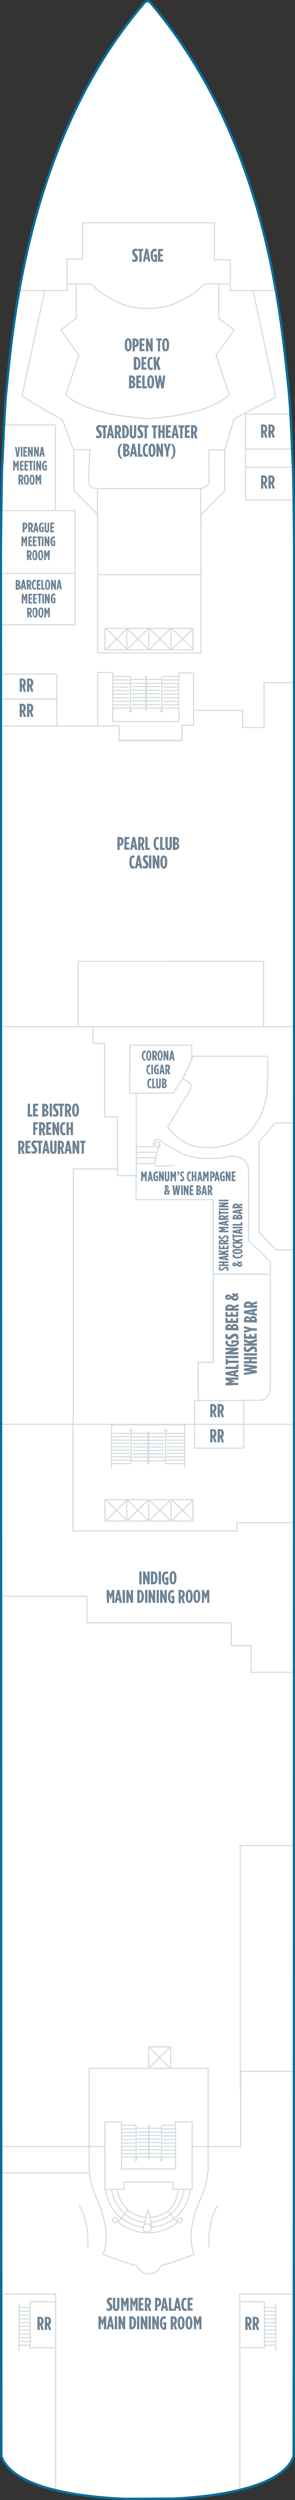 <?xml version="1.0" encoding="utf-8"?>
<!-- Generator: Adobe Illustrator 25.4.1, SVG Export Plug-In . SVG Version: 6.00 Build 0)  -->
<svg version="1.1" id="PEARL_DECK_06" xmlns="http://www.w3.org/2000/svg" xmlns:xlink="http://www.w3.org/1999/xlink" x="0px"
	 y="0px" width="127.7px" height="1080.7px" viewBox="0 0 127.7 1080.7" style="enable-background:new 0 0 127.7 1080.7;"
	 xml:space="preserve">
<rect x="0" y="0" width="127.7" height="1080.7" fill="#333333" stroke="none"/>
<style type="text/css">
	.st0{fill:#FFFFFF;}
	.st1{fill:none;stroke:#D5DCE0;stroke-width:0.5;}
	.st2{fill:#6E8496;}
	.st3{fill:none;}
	.st4{fill:none;stroke:#076FA0;stroke-miterlimit:10;}
</style>
<g id="PEARL_DECK_06_BOTTOM">
	<path class="st0" d="M75.1,1080.1c16.8-0.8,47-4.3,52-18.3c0.2-20.2,0.2-825.2,0.2-825.2s-0.2-32.5-0.6-36.4
		c-0.1-1.4-0.8-21.8-1.7-31C121.4,133.9,114.9,59.9,65,1c-0.3-0.2-0.6-0.4-0.9-0.5h-0.5C63.3,0.6,63,0.7,62.7,1
		C10.4,61.6,5.1,146.5,2.5,171.7c-0.9,12.5-1.3,27.1-1.5,28.5c-0.3,3.9-0.6,36.4-0.6,36.4s0.1,805,0.2,825.2
		c5.2,14.6,37.4,17.8,53.8,18.4L75.1,1080.1z"/>
	<path class="st1" d="M51,959.7c0,0.6-0.5,1.1-1.1,1.1c-0.6,0-1.1-0.5-1.1-1.1c0-0.6,0.5-1.1,1.1-1.1C50.5,958.6,51,959.1,51,959.7z
		"/>
	<path class="st1" d="M76.7,959.7c0,0.6,0.5,1.1,1.1,1.1c0.6,0,1.1-0.5,1.1-1.1c0-0.6-0.5-1.1-1.1-1.1
		C77.2,958.6,76.7,959.1,76.7,959.7z"/>
	<path class="st1" d="M62.3,962.8c-8.7-0.8-15.6-7.7-16.6-16.3"/>
	<path class="st1" d="M82.3,946.6c-1,8.6-7.8,15.4-16.5,16.2"/>
	<path class="st1" d="M77.1,960.5c-3.5,2.9-8,4.7-13,4.7c-5,0-9.5-1.8-13.1-4.8"/>
	<path class="st1" d="M62.5,960.7c-7.4-0.7-13.3-6.8-14.2-14.5"/>
	<path class="st1" d="M79.7,946.2c-0.8,7.7-6.8,13.7-14.2,14.5"/>
	<path class="st1" d="M63,958.5c-6.3-0.5-11.3-5.4-12.1-11.7"/>
	<path class="st1" d="M77.1,946.8c-1.2,9.9-8.5,11.5-12.1,11.7"/>
	<path class="st1" d="M55.2,955.3c0,0-3.5,5.4-4.6,5.1"/>
	<path class="st1" d="M72.7,955.4c0,0,3.3,5.3,4.4,4.9"/>
	
		<ellipse transform="matrix(3.327807e-02 -0.999 0.999 3.327807e-02 -900.584 995.113)" class="st1" cx="64.1" cy="963.1" rx="1.8" ry="1.8"/>
	<polyline class="st1" points="62.1,963.1 64,955 66,963.2 	"/>
	<path class="st1" d="M34.2,953.4c0,0,4.4,5.5,3.8,18"/>
	<path class="st1" d="M94.3,953.4c0,0-4.4,5.5-3.8,18"/>
	<path class="st1" d="M114.6,477c0,0-1,5-3.6,8.3c-7.2,12.7-25.2,12.2-30.7,8.6c-4.5-2.1-7.7-6.7-7.7-6.7l7.8-13
		c0,0,3.4-4.5,1.9-5.8c-0.4-0.6-3.1-2.1-3.1-2.1l4.4-9.7h32.3C115.8,456.6,116.4,472.5,114.6,477z"/>
	<polyline class="st1" points="24.1,1076.2 24.1,991.7 0.7,991.7 	"/>
	<polyline class="st1" points="103.8,1076.2 103.8,991.7 127.2,991.7 	"/>
	<polygon class="st1" points="59,943.3 53.7,943.3 53.7,946.4 45.4,946.4 45.4,917.3 52.6,917.3 52.6,937.6 60.2,937.6 63.6,937.6 
		76,937.6 76,917.3 83.2,917.3 83.2,946.4 74.9,946.4 74.9,943.3 63.4,943.3 	"/>
	<line class="st1" x1="0.4" y1="927.9" x2="45.5" y2="927.9"/>
	<polyline class="st1" points="83.3,927.9 104.2,927.9 104.2,895.4 127,895.4 	"/>
	<path class="st1" d="M62.6,894.1h27.5v44.1c0,0-0.6,5.4-2.1,9.4c-1.5,3.9-8.2,16.6-3.9,26.9c0,0-12.7,4.8-14.5,4.8
		c0,0-0.8,2.8-3.7,3.5l-2.1,0.1c-3.3-0.5-4.7-3.6-4.7-3.6c-1.8,0-14.5-4.8-14.5-4.8c4.2-10.3-2.4-23-3.9-26.9s-2.1-9.4-2.1-9.4
		v-44.1H66"/>
	<line class="st1" x1="103.6" y1="797.8" x2="127.6" y2="797.8"/>
	<polyline class="st1" points="79.9,634.4 79.9,615.9 48.3,615.9 48.3,634.8 	"/>
	<line class="st1" x1="127.3" y1="615.7" x2="0.8" y2="615.7"/>
	<polyline class="st1" points="85.5,588.9 92.3,588.9 92.3,550.5 92.3,518.6 58.9,518.6 58.9,508.2 50.9,508.2 50.9,505.3 
		31.7,505.3 31.7,593 	"/>
	<line class="st1" x1="117.2" y1="550.8" x2="92.3" y2="550.8"/>
	<polyline class="st1" points="127.4,485.4 119.1,485.4 112.1,493.6 112.1,532.6 119.5,540.3 127,540.3 	"/>
	<polygon class="st1" points="79.1,466.3 75,472.5 56.1,472.6 56.3,451.8 83,451.8 83,457.9 	"/>
	<polyline class="st1" points="0.6,443.8 36.1,443.8 127.1,443.8 	"/>
	<polygon class="st1" points="45.4,648.3 83.5,648.3 83.5,657.5 45.4,657.5 	"/>
	<line class="st1" x1="54.9" y1="648.1" x2="54.9" y2="657.4"/>
	<line class="st1" x1="64.4" y1="648.1" x2="64.4" y2="657.4"/>
	<line class="st1" x1="74" y1="648.1" x2="74" y2="657.4"/>
	<polygon class="st1" points="45.4,271.6 83.5,271.6 83.5,280.9 45.4,280.9 	"/>
	<line class="st1" x1="54.9" y1="271.5" x2="54.9" y2="280.8"/>
	<line class="st1" x1="64.4" y1="271.5" x2="64.4" y2="280.8"/>
	<line class="st1" x1="74" y1="271.5" x2="74" y2="280.8"/>
	<polygon class="st1" points="64.3,884.8 73.9,884.8 73.9,894.1 64.3,894.1 	"/>
	<line class="st1" x1="59" y1="473.1" x2="59" y2="509.2"/>
	<polyline class="st1" points="40.3,443.5 40.3,451.1 45.3,451.1 45.3,482.8 50.9,482.8 50.9,506.9 	"/>
	<path class="st1" d="M117,551.3v-6l-9.4-9.1v-27.3c0,0,0.2-2.9-0.4-5.4c-2.6-4.9-8.4-3.5-8.4-3.5s-9.4,2-16.7-0.2
		c-3.6-0.7-11.5-5.8-11.5-5.8s-1.3-1.7-2.6-1.3c-2.1,0.2-1.5,3-1.5,3h-7.2"/>
	<path class="st1" d="M64.9,282.3h22.1v-59.8l10.3-10.3v-17.7h-6.9c0,0,0.2,12.7,0.1,13.6c-0.3,3.5-5.3,3.1-5.3,3.1H72.2H56.9H44
		c0,0-5.3,0.8-5.6-2.7c-0.1-0.9,0.5-14.1,0.5-14.1h-6.9v17.7l10.3,10.3v59.8L64.9,282.3L64.9,282.3z"/>
	<path class="st1" d="M19.3,126l-9.8,45.2c0,0,9,5.6,17.6,10.4l4.7,12.9"/>
	<path class="st1" d="M109.6,125.8l9.8,45.9c0,0-6.7,3.5-18.1,9.3l-4,13.4"/>
	<line class="st1" x1="42.5" y1="248.4" x2="87.1" y2="248.4"/>
	<polyline class="st1" points="110.9,415.6 33.8,415.6 33.8,415.6 33.8,443.3 	"/>
	<polyline class="st1" points="0.7,313.8 51.6,313.8 51.6,320 78.8,320 78.8,313.5 83.8,313.5 	"/>
	<polygon class="st1" points="83.8,313.5 78.8,313.5 78.8,320.2 51.6,320.2 51.6,313.8 42.3,313.8 42.3,290.7 48.8,290.7 
		48.8,311.9 77.4,311.9 77.4,290.9 83.8,290.9 	"/>
	<path class="st1" d="M8.7,125.6H29v-2.9h8.2c0,0,2.6-0.1,3.6,1.3c0.9,1.3,10.9,9.1,21.1,9.3l4.3,0c10.2-0.3,20.1-8,21-9.3
		c1-1.4,3.6-1.3,3.6-1.3h8.9v2.9h20.1"/>
	<polyline class="st1" points="0.8,690 37.6,690 37.6,701.5 100.1,701.5 100.1,711.4 108.7,711.4 108.7,722.9 127.3,722.9 	"/>
	<path class="st1" d="M60.9,180.8c1.1,0.1,2.2,0.2,3.3,0.2"/>
	<path class="st1" d="M33,123v14.6l-6.7,5l7.9,11l-5.7,16.9c0,0,6,8.1,32.6,10.2"/>
	<path class="st1" d="M94.7,123v14.6l6.7,5l-7.9,11l5.7,16.9c0,0-6.4,8.7-35.8,10.5"/>
	<rect x="84.2" y="605.4" class="st1" width="21.3" height="10.3"/>
	<rect x="84.2" y="615.7" class="st1" width="21.3" height="10.3"/>
	<path class="st1" d="M68,495.9c-0.6-0.1-1-0.7-0.9-1.3c0.1-0.6,0.7-1,1.3-0.9c0.6,0.1,1,0.7,0.9,1.3C69.2,495.6,68.6,496,68,495.9z
		"/>
	<path class="st1" d="M69,494.5c0,0-2.1,7.8-2,8.6c0,0-0.4,1.5,4.4,1l4.1-0.3"/>
	<line class="st1" x1="59" y1="498.1" x2="67.9" y2="498.1"/>
	<line class="st1" x1="59.1" y1="500.5" x2="67.5" y2="500.5"/>
	<line class="st1" x1="59" y1="503" x2="67.2" y2="503"/>
	<line class="st1" x1="85.8" y1="588.9" x2="85.8" y2="605.7"/>
	<line class="st1" x1="31.7" y1="589.3" x2="31.7" y2="616.1"/>
	<line class="st1" x1="38.5" y1="939.3" x2="0.5" y2="939.3"/>
	<polyline class="st1" points="103.6,995 114.5,995 114.5,1014.9 104.1,1014.9 	"/>
	<line class="st1" x1="119.4" y1="995.7" x2="119.4" y2="1016.1"/>
	<line class="st1" x1="114.6" y1="997.5" x2="119.4" y2="997.5"/>
	<line class="st1" x1="114.6" y1="999.1" x2="119.4" y2="999.1"/>
	<line class="st1" x1="114.6" y1="1000.8" x2="119.4" y2="1000.8"/>
	<line class="st1" x1="114.6" y1="1004" x2="119.4" y2="1004"/>
	<line class="st1" x1="114.6" y1="1005.6" x2="119.4" y2="1005.6"/>
	<line class="st1" x1="114.5" y1="1007.3" x2="119.3" y2="1007.3"/>
	<line class="st1" x1="114.5" y1="1008.9" x2="119.3" y2="1008.9"/>
	<line class="st1" x1="114.2" y1="1010.5" x2="119" y2="1010.5"/>
	<line class="st1" x1="114.1" y1="1012.2" x2="118.9" y2="1012.2"/>
	<line class="st1" x1="114.6" y1="1013.8" x2="119.4" y2="1013.8"/>
	<line class="st1" x1="114.6" y1="1002.4" x2="119.4" y2="1002.4"/>
	<polyline class="st1" points="24.1,995 13.1,995 13.1,1014.9 23.6,1014.9 	"/>
	<line class="st1" x1="8.3" y1="995.7" x2="8.3" y2="1016.1"/>
	<line class="st1" x1="13.1" y1="997.5" x2="8.3" y2="997.5"/>
	<line class="st1" x1="13.1" y1="999.1" x2="8.3" y2="999.1"/>
	<line class="st1" x1="13.1" y1="1000.8" x2="8.3" y2="1000.8"/>
	<line class="st1" x1="13.1" y1="1004" x2="8.3" y2="1004"/>
	<line class="st1" x1="13.1" y1="1005.6" x2="8.3" y2="1005.6"/>
	<line class="st1" x1="13.2" y1="1007.3" x2="8.4" y2="1007.3"/>
	<line class="st1" x1="13.2" y1="1008.9" x2="8.4" y2="1008.9"/>
	<line class="st1" x1="13.5" y1="1010.5" x2="8.7" y2="1010.5"/>
	<line class="st1" x1="13.6" y1="1012.2" x2="8.8" y2="1012.2"/>
	<line class="st1" x1="13.1" y1="1013.8" x2="8.3" y2="1013.8"/>
	<line class="st1" x1="13.1" y1="1002.4" x2="8.3" y2="1002.4"/>
	<line class="st1" x1="104" y1="798.1" x2="104" y2="903.4"/>
	<polyline class="st1" points="24.6,313.6 24.6,291.4 0.6,291.4 	"/>
	<line class="st1" x1="24.9" y1="302.2" x2="0.3" y2="302.2"/>
	<polyline class="st1" points="73.7,415.6 114.1,415.6 114.1,443.8 	"/>
	<line class="st1" x1="106.3" y1="202" x2="126.6" y2="202"/>
	<polyline class="st1" points="125.8,179 106.3,179 106.3,216.2 127.1,216.2 	"/>
	<line class="st1" x1="106.3" y1="194.1" x2="126.6" y2="194.1"/>
	<line class="st1" x1="86.9" y1="225.4" x2="86.9" y2="211"/>
	<line class="st1" x1="42.2" y1="225.1" x2="42.2" y2="211.4"/>
	<line class="st1" x1="102.5" y1="658.2" x2="127" y2="658.2"/>
	<polyline class="st1" points="31.6,614.3 31.6,661.8 102.5,661.8 102.5,657.8 	"/>
	<path class="st1" d="M117,549.3v48.4v2.5c-0.7,5.5-4.5,5.1-4.5,5.1h-6.9"/>
	<polyline class="st1" points="84.4,307.1 105,307.1 105,314.5 114.3,314.5 114.3,295.1 127.1,295.1 	"/>
	<polyline class="st1" points="0.9,220.7 32.4,220.7 32.4,270.1 0.8,270.1 	"/>
	<line class="st1" x1="32.5" y1="247.9" x2="1" y2="247.9"/>
	<line class="st1" x1="24" y1="220.8" x2="24" y2="183.7"/>
	<line class="st1" x1="24" y1="183.7" x2="1.7" y2="183.7"/>
	<line class="st1" x1="46" y1="648.5" x2="54.9" y2="657.2"/>
	<line class="st1" x1="54.9" y1="648.5" x2="46" y2="657.2"/>
	<line class="st1" x1="55.2" y1="648.5" x2="64.1" y2="657.2"/>
	<line class="st1" x1="64.1" y1="648.5" x2="55.2" y2="657.2"/>
	<line class="st1" x1="64.8" y1="648.5" x2="73.7" y2="657.2"/>
	<line class="st1" x1="73.7" y1="648.5" x2="64.8" y2="657.2"/>
	<line class="st1" x1="74.5" y1="648.5" x2="83.5" y2="657.2"/>
	<line class="st1" x1="83.5" y1="648.5" x2="74.5" y2="657.2"/>
	<line class="st1" x1="46" y1="271.8" x2="54.9" y2="280.6"/>
	<line class="st1" x1="54.9" y1="271.8" x2="46" y2="280.6"/>
	<line class="st1" x1="55.2" y1="271.8" x2="64.1" y2="280.6"/>
	<line class="st1" x1="64.1" y1="271.8" x2="55.2" y2="280.6"/>
	<line class="st1" x1="64.8" y1="271.8" x2="73.7" y2="280.6"/>
	<line class="st1" x1="73.7" y1="271.8" x2="64.8" y2="280.6"/>
	<line class="st1" x1="74.5" y1="271.8" x2="83.5" y2="280.6"/>
	<line class="st1" x1="83.5" y1="271.8" x2="74.5" y2="280.6"/>
	<line class="st1" x1="64.6" y1="885" x2="73.5" y2="893.8"/>
	<line class="st1" x1="73.5" y1="885" x2="64.6" y2="893.8"/>
	<path class="st1" d="M70.5,292.4c-0.3,0-0.6,0.3-0.6,0.6"/>
	<line class="st1" x1="77.4" y1="292.4" x2="70.5" y2="292.4"/>
	<line class="st1" x1="70" y1="293" x2="70" y2="295.4"/>
	<line class="st1" x1="70" y1="295.4" x2="56.5" y2="295.4"/>
	<path class="st1" d="M56.5,293c0-0.3-0.2-0.6-0.6-0.6"/>
	<line class="st1" x1="56.5" y1="295.4" x2="56.5" y2="293"/>
	<line class="st1" x1="56" y1="292.4" x2="49.1" y2="292.4"/>
	<line class="st1" x1="63.4" y1="306.9" x2="63.4" y2="292.2"/>
	<line class="st1" x1="63.1" y1="306.9" x2="63.1" y2="292.2"/>
	<line class="st1" x1="77.1" y1="306.1" x2="63.4" y2="306.1"/>
	<line class="st1" x1="63.4" y1="292.2" x2="63.1" y2="292.2"/>
	<line class="st1" x1="63.4" y1="306.9" x2="63.1" y2="306.9"/>
	<line class="st1" x1="63.1" y1="306.1" x2="49" y2="306.1"/>
	<line class="st1" x1="63.1" y1="304.6" x2="57.1" y2="304.6"/>
	<line class="st1" x1="63.1" y1="303" x2="57.1" y2="303"/>
	<line class="st1" x1="63.1" y1="301.5" x2="57.1" y2="301.5"/>
	<line class="st1" x1="63.1" y1="299.9" x2="57.1" y2="299.9"/>
	<line class="st1" x1="63.1" y1="298.4" x2="57.1" y2="298.4"/>
	<line class="st1" x1="63.1" y1="296.8" x2="57.1" y2="296.8"/>
	<line class="st1" x1="63.1" y1="293.7" x2="56.6" y2="293.7"/>
	<line class="st1" x1="69.4" y1="304.6" x2="63.4" y2="304.6"/>
	<line class="st1" x1="69.4" y1="303" x2="63.4" y2="303"/>
	<line class="st1" x1="69.4" y1="301.5" x2="63.4" y2="301.5"/>
	<line class="st1" x1="69.4" y1="299.9" x2="63.4" y2="299.9"/>
	<line class="st1" x1="69.4" y1="298.4" x2="63.4" y2="298.4"/>
	<line class="st1" x1="69.4" y1="296.8" x2="63.4" y2="296.8"/>
	<line class="st1" x1="70" y1="293.7" x2="63.4" y2="293.7"/>
	<line class="st1" x1="48.9" y1="293.9" x2="56" y2="293.9"/>
	<line class="st1" x1="49" y1="295.5" x2="56.8" y2="295.5"/>
	<line class="st1" x1="48.9" y1="297" x2="56" y2="297"/>
	<line class="st1" x1="49" y1="298.5" x2="56" y2="298.5"/>
	<line class="st1" x1="70" y1="293.9" x2="77.3" y2="293.9"/>
	<line class="st1" x1="69.9" y1="295.5" x2="77.3" y2="295.5"/>
	<line class="st1" x1="70.5" y1="297" x2="77.4" y2="297"/>
	<line class="st1" x1="70.5" y1="298.5" x2="77.3" y2="298.5"/>
	<path class="st1" d="M55.9,307.1c0,0.3,0.2,0.6,0.5,0.6c0.3,0,0.5-0.3,0.5-0.6l0,0"/>
	<line class="st1" x1="57" y1="307.1" x2="57" y2="306.9"/>
	<line class="st1" x1="55.9" y1="307.1" x2="55.9" y2="306.9"/>
	<path class="st1" d="M69.4,307.1c0,0.3,0.2,0.6,0.5,0.6c0.3,0,0.6-0.3,0.6-0.6l0,0"/>
	<line class="st1" x1="70.5" y1="307.1" x2="70.5" y2="306.9"/>
	<line class="st1" x1="69.4" y1="307.1" x2="69.4" y2="306.9"/>
	<line class="st1" x1="56.5" y1="306.9" x2="56.5" y2="295.5"/>
	<line class="st1" x1="49.1" y1="301.6" x2="56" y2="301.6"/>
	<line class="st1" x1="49.1" y1="303.2" x2="56" y2="303.2"/>
	<line class="st1" x1="49.1" y1="304.7" x2="56" y2="304.7"/>
	<line class="st1" x1="49" y1="300.1" x2="56" y2="300.1"/>
	<line class="st1" x1="70" y1="306.9" x2="70" y2="295.3"/>
	<line class="st1" x1="70.5" y1="301.6" x2="77.3" y2="301.6"/>
	<line class="st1" x1="70.5" y1="303.2" x2="77.2" y2="303.2"/>
	<line class="st1" x1="70.5" y1="304.7" x2="77.2" y2="304.7"/>
	<line class="st1" x1="70.4" y1="300.1" x2="77.4" y2="300.1"/>
	<path class="st1" d="M56.1,632.7c0.3,0,0.6-0.3,0.6-0.6"/>
	<line class="st1" x1="48.5" y1="632.7" x2="56.1" y2="632.7"/>
	<line class="st1" x1="56.7" y1="632.1" x2="56.7" y2="629.9"/>
	<line class="st1" x1="56.7" y1="629.9" x2="71.6" y2="629.9"/>
	<path class="st1" d="M71.6,632.1c0,0.3,0.3,0.6,0.6,0.6"/>
	<line class="st1" x1="71.6" y1="629.9" x2="71.6" y2="632.1"/>
	<line class="st1" x1="72.2" y1="632.7" x2="79.8" y2="632.7"/>
	<line class="st1" x1="64" y1="618.9" x2="64" y2="632.9"/>
	<line class="st1" x1="64.3" y1="618.9" x2="64.3" y2="632.9"/>
	<line class="st1" x1="48.9" y1="619.6" x2="64" y2="619.6"/>
	<line class="st1" x1="64" y1="632.9" x2="64.3" y2="632.9"/>
	<line class="st1" x1="64" y1="618.9" x2="64.3" y2="618.9"/>
	<line class="st1" x1="64.3" y1="619.6" x2="80" y2="619.6"/>
	<line class="st1" x1="64.3" y1="621.1" x2="71" y2="621.1"/>
	<line class="st1" x1="64.3" y1="622.6" x2="71" y2="622.6"/>
	<line class="st1" x1="64.3" y1="624.1" x2="71" y2="624.1"/>
	<line class="st1" x1="64.3" y1="625.5" x2="71" y2="625.5"/>
	<line class="st1" x1="64.3" y1="627" x2="71" y2="627"/>
	<line class="st1" x1="64.3" y1="628.5" x2="71" y2="628.5"/>
	<line class="st1" x1="64.3" y1="631.5" x2="71.6" y2="631.5"/>
	<line class="st1" x1="57.3" y1="621.1" x2="64" y2="621.1"/>
	<line class="st1" x1="57.3" y1="622.6" x2="64" y2="622.6"/>
	<line class="st1" x1="57.3" y1="624.1" x2="64" y2="624.1"/>
	<line class="st1" x1="57.3" y1="625.5" x2="64" y2="625.5"/>
	<line class="st1" x1="57.3" y1="627" x2="64" y2="627"/>
	<line class="st1" x1="57.3" y1="628.5" x2="64" y2="628.5"/>
	<line class="st1" x1="56.7" y1="631.5" x2="64" y2="631.5"/>
	<line class="st1" x1="80" y1="631.2" x2="72.2" y2="631.2"/>
	<line class="st1" x1="79.9" y1="629.8" x2="71.3" y2="629.8"/>
	<line class="st1" x1="80.1" y1="628.3" x2="72.2" y2="628.3"/>
	<line class="st1" x1="79.9" y1="626.8" x2="72.2" y2="626.8"/>
	<line class="st1" x1="56.7" y1="631.2" x2="48.6" y2="631.2"/>
	<line class="st1" x1="56.8" y1="629.8" x2="48.6" y2="629.8"/>
	<line class="st1" x1="56.1" y1="628.3" x2="48.5" y2="628.3"/>
	<line class="st1" x1="56.1" y1="626.8" x2="48.6" y2="626.8"/>
	<path class="st1" d="M72.3,618.7c0-0.3-0.3-0.6-0.6-0.6s-0.6,0.3-0.6,0.6l0,0"/>
	<line class="st1" x1="71.1" y1="618.7" x2="71.1" y2="618.9"/>
	<line class="st1" x1="72.3" y1="618.7" x2="72.3" y2="618.9"/>
	<path class="st1" d="M57.3,618.7c0-0.3-0.3-0.6-0.6-0.6c-0.3,0-0.6,0.3-0.6,0.6l0,0"/>
	<line class="st1" x1="56.1" y1="618.7" x2="56.1" y2="618.9"/>
	<line class="st1" x1="57.3" y1="618.7" x2="57.3" y2="618.9"/>
	<line class="st1" x1="71.7" y1="618.9" x2="71.7" y2="629.7"/>
	<line class="st1" x1="79.9" y1="623.9" x2="72.2" y2="623.9"/>
	<line class="st1" x1="79.9" y1="622.5" x2="72.2" y2="622.5"/>
	<line class="st1" x1="79.8" y1="621" x2="72.2" y2="621"/>
	<line class="st1" x1="79.9" y1="625.4" x2="72.2" y2="625.4"/>
	<line class="st1" x1="56.7" y1="618.9" x2="56.7" y2="629.9"/>
	<line class="st1" x1="56.1" y1="623.9" x2="48.6" y2="623.9"/>
	<line class="st1" x1="56.1" y1="622.5" x2="48.7" y2="622.5"/>
	<line class="st1" x1="56.1" y1="621" x2="48.7" y2="621"/>
	<line class="st1" x1="56.2" y1="625.4" x2="48.5" y2="625.4"/>
	<path class="st1" d="M70.4,918.7c-0.3,0-0.5,0.3-0.5,0.6"/>
	<line class="st1" x1="75.9" y1="918.7" x2="70.4" y2="918.7"/>
	<line class="st1" x1="69.9" y1="919.3" x2="69.9" y2="921.7"/>
	<line class="st1" x1="69.9" y1="921.7" x2="58.9" y2="921.7"/>
	<path class="st1" d="M58.9,919.3c0-0.3-0.2-0.6-0.5-0.6"/>
	<line class="st1" x1="58.9" y1="921.7" x2="58.9" y2="919.3"/>
	<line class="st1" x1="58.5" y1="918.7" x2="52.8" y2="918.7"/>
	<line class="st1" x1="64.5" y1="933.2" x2="64.5" y2="918.5"/>
	<line class="st1" x1="64.3" y1="933.2" x2="64.3" y2="918.5"/>
	<line class="st1" x1="75.7" y1="932.5" x2="64.5" y2="932.5"/>
	<line class="st1" x1="64.5" y1="918.5" x2="64.3" y2="918.5"/>
	<line class="st1" x1="64.5" y1="933.2" x2="64.3" y2="933.2"/>
	<line class="st1" x1="64.3" y1="932.5" x2="52.7" y2="932.5"/>
	<line class="st1" x1="64.3" y1="930.9" x2="59.4" y2="930.9"/>
	<line class="st1" x1="64.3" y1="929.3" x2="59.4" y2="929.3"/>
	<line class="st1" x1="64.3" y1="927.8" x2="59.4" y2="927.8"/>
	<line class="st1" x1="64.3" y1="926.2" x2="59.4" y2="926.2"/>
	<line class="st1" x1="64.3" y1="924.7" x2="59.4" y2="924.7"/>
	<line class="st1" x1="64.3" y1="923.1" x2="59.4" y2="923.1"/>
	<line class="st1" x1="64.3" y1="920" x2="58.9" y2="920"/>
	<line class="st1" x1="69.4" y1="930.9" x2="64.5" y2="930.9"/>
	<line class="st1" x1="69.4" y1="929.3" x2="64.5" y2="929.3"/>
	<line class="st1" x1="69.4" y1="927.8" x2="64.5" y2="927.8"/>
	<line class="st1" x1="69.4" y1="926.2" x2="64.5" y2="926.2"/>
	<line class="st1" x1="69.4" y1="924.7" x2="64.5" y2="924.7"/>
	<line class="st1" x1="69.4" y1="923.1" x2="64.5" y2="923.1"/>
	<line class="st1" x1="69.9" y1="920" x2="64.5" y2="920"/>
	<line class="st1" x1="52.7" y1="920.3" x2="58.5" y2="920.3"/>
	<line class="st1" x1="52.8" y1="921.8" x2="59.1" y2="921.8"/>
	<line class="st1" x1="52.7" y1="923.3" x2="58.5" y2="923.3"/>
	<line class="st1" x1="52.8" y1="924.9" x2="58.5" y2="924.9"/>
	<line class="st1" x1="69.9" y1="920.3" x2="75.8" y2="920.3"/>
	<line class="st1" x1="69.8" y1="921.8" x2="75.9" y2="921.8"/>
	<line class="st1" x1="70.3" y1="923.3" x2="75.9" y2="923.3"/>
	<line class="st1" x1="70.3" y1="924.9" x2="75.9" y2="924.9"/>
	<path class="st1" d="M58.4,933.4c0,0.3,0.2,0.6,0.4,0.6s0.4-0.3,0.4-0.6l0,0"/>
	<line class="st1" x1="59.3" y1="933.4" x2="59.3" y2="933.2"/>
	<line class="st1" x1="58.4" y1="933.4" x2="58.4" y2="933.2"/>
	<path class="st1" d="M69.4,933.4c0,0.3,0.2,0.6,0.4,0.6c0.2,0,0.4-0.3,0.4-0.6l0,0"/>
	<line class="st1" x1="70.3" y1="933.4" x2="70.3" y2="933.2"/>
	<line class="st1" x1="69.4" y1="933.4" x2="69.4" y2="933.2"/>
	<line class="st1" x1="58.9" y1="933.2" x2="58.9" y2="921.8"/>
	<line class="st1" x1="52.8" y1="927.9" x2="58.5" y2="927.9"/>
	<line class="st1" x1="52.8" y1="929.5" x2="58.5" y2="929.5"/>
	<line class="st1" x1="52.9" y1="931" x2="58.5" y2="931"/>
	<line class="st1" x1="52.8" y1="926.4" x2="58.5" y2="926.4"/>
	<line class="st1" x1="69.9" y1="933.2" x2="69.9" y2="921.6"/>
	<line class="st1" x1="70.3" y1="927.9" x2="75.8" y2="927.9"/>
	<line class="st1" x1="70.3" y1="929.5" x2="75.8" y2="929.5"/>
	<line class="st1" x1="70.3" y1="931" x2="75.8" y2="931"/>
	<line class="st1" x1="70.3" y1="926.4" x2="76" y2="926.4"/>
	<path class="st2" d="M8.5,293.3h1c1,0,1.7,0.5,1.7,1.8v0.1c0,0.7-0.3,1.2-0.7,1.5l0.8,2.3h-1l-0.6-2H9.5v2h-1V293.3z M9.5,296
		c0.4,0,0.7-0.2,0.7-0.9v-0.1c0-0.7-0.3-0.9-0.8-0.9h0L9.5,296L9.5,296z M11.7,293.3h1c1,0,1.7,0.5,1.7,1.8v0.1
		c0,0.7-0.3,1.2-0.7,1.5l0.8,2.3h-1l-0.6-2h-0.2v2h-1L11.7,293.3L11.7,293.3z M12.7,296c0.4,0,0.7-0.2,0.7-0.9v-0.1
		c0-0.7-0.3-0.9-0.8-0.9h0L12.7,296L12.7,296z"/>
	<path class="st2" d="M8.5,304.2h1c1,0,1.7,0.5,1.7,1.8v0.1c0,0.7-0.3,1.2-0.7,1.5l0.8,2.3h-1l-0.6-2H9.5v2h-1V304.2z M9.5,307
		c0.4,0,0.7-0.2,0.7-0.9V306c0-0.7-0.3-0.9-0.8-0.9h0L9.5,307L9.5,307z M11.7,304.2h1c1,0,1.7,0.5,1.7,1.8v0.1
		c0,0.7-0.3,1.2-0.7,1.5l0.8,2.3h-1l-0.6-2h-0.2v2h-1L11.7,304.2L11.7,304.2z M12.7,307c0.4,0,0.7-0.2,0.7-0.9V306
		c0-0.7-0.3-0.9-0.8-0.9h0L12.7,307L12.7,307z"/>
	<path class="st2" d="M113,183.5h1c1,0,1.7,0.5,1.7,1.8v0.1c0,0.7-0.3,1.2-0.7,1.5l0.8,2.3h-1l-0.6-2H114v2h-1
		C113,189.1,113,183.5,113,183.5z M114,186.2c0.4,0,0.7-0.2,0.7-0.9v-0.1c0-0.7-0.3-0.9-0.8-0.9h0L114,186.2L114,186.2z
		 M116.2,183.5h1c1,0,1.7,0.5,1.7,1.8v0.1c0,0.7-0.3,1.2-0.7,1.5l0.8,2.3h-1l-0.6-2h-0.2v2h-1V183.5z M117.2,186.2
		c0.4,0,0.7-0.2,0.7-0.9v-0.1c0-0.7-0.3-0.9-0.8-0.9h0L117.2,186.2L117.2,186.2z"/>
	<path class="st2" d="M113,205.5h1c1,0,1.7,0.5,1.7,1.8v0.1c0,0.7-0.3,1.2-0.7,1.5l0.8,2.3h-1l-0.6-2H114v2h-1
		C113,211.1,113,205.5,113,205.5z M114,208.3c0.4,0,0.7-0.2,0.7-0.9v-0.1c0-0.7-0.3-0.9-0.8-0.9h0L114,208.3L114,208.3z
		 M116.2,205.5h1c1,0,1.7,0.5,1.7,1.8v0.1c0,0.7-0.3,1.2-0.7,1.5l0.8,2.3h-1l-0.6-2h-0.2v2h-1V205.5z M117.2,208.3
		c0.4,0,0.7-0.2,0.7-0.9v-0.1c0-0.7-0.3-0.9-0.8-0.9h0L117.2,208.3L117.2,208.3z"/>
	<path class="st2" d="M91,617.8l1,0c1,0,1.7,0.5,1.7,1.8v0.1c0,0.7-0.3,1.2-0.7,1.5l0.8,2.3l-1,0l-0.6-2H92l0,2h-1L91,617.8z
		 M92,620.5c0.4,0,0.7-0.2,0.7-0.9v-0.1c0-0.7-0.3-0.9-0.8-0.9h0L92,620.5L92,620.5z M94.2,617.8l1,0c1,0,1.7,0.5,1.7,1.8v0.1
		c0,0.7-0.3,1.2-0.7,1.5l0.8,2.3l-1,0l-0.6-2h-0.2l0,2l-1,0L94.2,617.8z M95.2,620.5c0.4,0,0.7-0.2,0.7-0.9v-0.1
		c0-0.7-0.3-0.9-0.8-0.9h0L95.2,620.5L95.2,620.5z"/>
	<path class="st2" d="M91,606.9l1,0c1,0,1.7,0.5,1.7,1.8v0.1c0,0.7-0.3,1.2-0.7,1.5l0.8,2.3l-1,0l-0.6-2H92l0,2h-1L91,606.9z
		 M92,609.7c0.4,0,0.7-0.2,0.7-0.9v-0.1c0-0.7-0.3-0.9-0.8-0.9h0L92,609.7L92,609.7z M94.2,606.9l1,0c1,0,1.7,0.5,1.7,1.8v0.1
		c0,0.7-0.3,1.2-0.7,1.5l0.8,2.3l-1,0l-0.6-2h-0.2l0,2l-1,0L94.2,606.9z M95.2,609.7c0.4,0,0.7-0.2,0.7-0.9v-0.1
		c0-0.7-0.3-0.9-0.8-0.9h0L95.2,609.7L95.2,609.7z"/>
	<path class="st2" d="M106.2,1001.5l1,0c1,0,1.7,0.5,1.7,1.8v0.1c0,0.7-0.3,1.2-0.7,1.5l0.8,2.3l-1,0l-0.6-2h-0.2l0,2h-1
		L106.2,1001.5z M107.2,1004.2c0.4,0,0.7-0.2,0.7-0.9v-0.1c0-0.7-0.3-0.9-0.8-0.9h0L107.2,1004.2L107.2,1004.2z M109.4,1001.5l1,0
		c1,0,1.7,0.5,1.7,1.8v0.1c0,0.7-0.3,1.2-0.7,1.5l0.8,2.3l-1,0l-0.6-2h-0.2l0,2l-1,0L109.4,1001.5z M110.4,1004.2
		c0.4,0,0.7-0.2,0.7-0.9v-0.1c0-0.7-0.3-0.9-0.8-0.9h0L110.4,1004.2L110.4,1004.2z"/>
	<path class="st2" d="M16.2,1001.5l1,0c1,0,1.7,0.5,1.7,1.8v0.1c0,0.7-0.3,1.2-0.7,1.5l0.8,2.3l-1,0l-0.6-2h-0.2l0,2h-1L16.2,1001.5
		z M17.2,1004.2c0.4,0,0.7-0.2,0.7-0.9v-0.1c0-0.7-0.3-0.9-0.8-0.9h0L17.2,1004.2L17.2,1004.2z M19.4,1001.5l1,0
		c1,0,1.7,0.5,1.7,1.8v0.1c0,0.7-0.3,1.2-0.7,1.5l0.8,2.3l-1,0l-0.6-2h-0.2l0,2l-1,0L19.4,1001.5z M20.4,1004.2
		c0.4,0,0.7-0.2,0.7-0.9v-0.1c0-0.7-0.3-0.9-0.8-0.9h0L20.4,1004.2L20.4,1004.2z"/>
	<path class="st2" d="M57.2,113v-1c0.3,0.2,0.6,0.3,0.9,0.3c0.3,0,0.5-0.1,0.5-0.5v0c0-0.3-0.1-0.4-0.5-1c-0.7-0.8-0.9-1.1-0.9-1.8
		v0c0-0.9,0.6-1.5,1.4-1.5c0.4,0,0.6,0.1,0.9,0.2v1c-0.3-0.2-0.5-0.3-0.7-0.3c-0.3,0-0.5,0.2-0.5,0.5v0c0,0.3,0.1,0.4,0.5,0.9
		c0.8,0.9,0.9,1.2,0.9,1.9v0c0,0.9-0.6,1.5-1.4,1.5C57.8,113.2,57.5,113.1,57.2,113z M60.4,108.5h-0.7v-0.9H62v0.9h-0.7v4.7h-1
		L60.4,108.5L60.4,108.5z M63,107.5h1l1.1,5.6h-1l-0.2-1.1H63l-0.2,1.1h-0.9L63,107.5z M63.8,111.2l-0.3-1.8l-0.3,1.8H63.8z
		 M65.2,110.4v-0.2c0-1.8,0.8-2.7,1.9-2.7c0.3,0,0.5,0.1,0.7,0.2v1c-0.2-0.1-0.5-0.2-0.7-0.2c-0.6,0-0.9,0.6-0.9,1.8v0.3
		c0,1.5,0.4,1.8,0.8,1.8c0,0,0,0,0.1,0v-1.4h-0.5V110H68v3c-0.4,0.2-0.6,0.2-1,0.2C66,113.2,65.2,112.4,65.2,110.4z M68.5,107.6h2.1
		v0.9h-1.2v1.4h1v0.9h-1v1.4h1.2v0.9h-2.2V107.6z"/>
	<path class="st2" d="M61.4,456.4v-0.1c0-1.5,0.5-2.1,1.2-2.1c0.2,0,0.3,0,0.5,0.1v0.8c-0.2-0.1-0.3-0.1-0.4-0.1
		c-0.3,0-0.6,0.3-0.6,1.3v0.2c0,1.1,0.2,1.3,0.6,1.3c0.1,0,0.3,0,0.4-0.1v0.7c-0.2,0.1-0.3,0.1-0.5,0.1
		C62,458.4,61.4,457.8,61.4,456.4z M63.3,456.4v-0.2c0-1.4,0.5-2.1,1.1-2.1c0.7,0,1.1,0.7,1.1,2.1v0.2c0,1.4-0.4,2.1-1.1,2.1
		C63.8,458.4,63.3,457.8,63.3,456.4z M64.8,456.4v-0.2c0-1.1-0.1-1.4-0.4-1.4c-0.2,0-0.4,0.3-0.4,1.4v0.2c0,1.1,0.1,1.4,0.4,1.4
		C64.6,457.8,64.8,457.5,64.8,456.4z M65.9,454.2h0.8c0.8,0,1.3,0.4,1.3,1.3v0.1c0,0.5-0.2,0.9-0.5,1.1l0.6,1.7h-0.8l-0.5-1.5h-0.1
		v1.5h-0.7C65.9,458.4,65.9,454.2,65.9,454.2z M66.7,456.3c0.3,0,0.6-0.2,0.6-0.7v0c0-0.5-0.3-0.7-0.6-0.7h0L66.7,456.3L66.7,456.3z
		 M68.2,456.4v-0.2c0-1.4,0.4-2.1,1.1-2.1c0.7,0,1.1,0.7,1.1,2.1v0.2c0,1.4-0.4,2.1-1.1,2.1C68.7,458.4,68.2,457.8,68.2,456.4z
		 M69.7,456.4v-0.2c0-1.1-0.2-1.4-0.4-1.4s-0.4,0.3-0.4,1.4v0.2c0,1.1,0.2,1.4,0.4,1.4C69.6,457.8,69.7,457.5,69.7,456.4z
		 M70.8,454.2h0.7l0.7,2.1v-2.1h0.7v4.2h-0.6l-0.8-2.2v2.2h-0.7L70.8,454.2L70.8,454.2z M74,454.2h0.8l0.8,4.2h-0.7l-0.1-0.8H74
		l-0.1,0.8h-0.7L74,454.2z M74.6,456.9l-0.2-1.4l-0.2,1.4H74.6z M63.4,462.4v-0.1c0-1.5,0.5-2.1,1.2-2.1c0.2,0,0.3,0,0.5,0.1v0.8
		c-0.2-0.1-0.3-0.1-0.4-0.1c-0.3,0-0.6,0.3-0.6,1.3v0.2c0,1.1,0.2,1.3,0.6,1.3c0.1,0,0.3,0,0.4-0.1v0.7c-0.2,0.1-0.3,0.1-0.5,0.1
		C63.9,464.4,63.4,463.8,63.4,462.4z M65.5,460.2h0.7v4.2h-0.7V460.2z M66.6,462.4v-0.1c0-1.4,0.6-2.1,1.4-2.1c0.2,0,0.4,0,0.6,0.1
		v0.8c-0.2-0.1-0.3-0.2-0.5-0.2c-0.4,0-0.7,0.4-0.7,1.3v0.2c0,1.1,0.3,1.4,0.6,1.4c0,0,0,0,0.1,0v-1.1h-0.4V462h1v2.2
		c-0.3,0.1-0.5,0.2-0.8,0.2C67.2,464.4,66.6,463.8,66.6,462.4z M69.7,460.2h0.8l0.8,4.2h-0.7l-0.1-0.8h-0.7l-0.1,0.8h-0.7
		L69.7,460.2z M70.3,462.9l-0.2-1.4l-0.2,1.4H70.3z M71.5,460.2h0.8c0.8,0,1.3,0.4,1.3,1.3v0.1c0,0.5-0.2,0.9-0.5,1.1l0.6,1.7h-0.8
		l-0.5-1.5h-0.1v1.5h-0.7V460.2z M72.2,462.3c0.3,0,0.6-0.2,0.6-0.7v0c0-0.5-0.3-0.7-0.6-0.7h0L72.2,462.3L72.2,462.3z M63.8,468.4
		v-0.1c0-1.5,0.5-2.1,1.2-2.1c0.2,0,0.3,0,0.5,0.1v0.8c-0.2-0.1-0.3-0.1-0.4-0.1c-0.3,0-0.6,0.3-0.6,1.3v0.2c0,1.1,0.2,1.3,0.6,1.3
		c0.1,0,0.3,0,0.4-0.1v0.7c-0.2,0.1-0.3,0.1-0.5,0.1C64.3,470.4,63.8,469.8,63.8,468.4z M65.9,466.2h0.7v3.5h0.8v0.7h-1.5
		L65.9,466.2L65.9,466.2z M67.6,469.2v-3h0.7v3c0,0.4,0.1,0.5,0.3,0.5s0.3-0.1,0.3-0.5v-3h0.7v3c0,0.9-0.4,1.3-1,1.3
		S67.6,470,67.6,469.2z M70.1,466.2h0.6c0.7,0,1.4,0.3,1.4,1.1v0c0,0.5-0.3,0.8-0.6,0.9c0.4,0.2,0.7,0.4,0.7,0.9v0.1
		c0,0.7-0.6,1.2-1.4,1.2h-0.7C70.1,470.4,70.1,466.2,70.1,466.2z M70.8,468c0.3,0,0.5-0.2,0.5-0.6v0c0-0.4-0.2-0.5-0.5-0.5h0
		L70.8,468L70.8,468z M70.9,469.7c0.3,0,0.6-0.2,0.6-0.5v0c0-0.3-0.2-0.5-0.6-0.5h0L70.9,469.7L70.9,469.7L70.9,469.7z"/>
	<path class="st2" d="M61.1,506.4h0.7l0.5,1.5l0.5-1.5h0.7v4.2h-0.7v-2.5l-0.5,1.6h0l-0.5-1.6v2.5h-0.7V506.4z M64.6,506.4h0.8
		l0.8,4.2h-0.7l-0.1-0.8h-0.7l-0.1,0.8h-0.7L64.6,506.4z M65.2,509.1l-0.2-1.4l-0.2,1.4H65.2z M66.3,508.6v-0.1
		c0-1.4,0.6-2.1,1.4-2.1c0.2,0,0.4,0,0.6,0.1v0.8c-0.2-0.1-0.3-0.2-0.5-0.2c-0.4,0-0.7,0.4-0.7,1.3v0.2c0,1.1,0.3,1.4,0.6,1.4
		c0,0,0,0,0.1,0v-1.1h-0.4v-0.7h1v2.2c-0.3,0.1-0.5,0.2-0.8,0.2C66.9,510.6,66.3,510,66.3,508.6z M68.8,506.4h0.7l0.7,2.1v-2.1h0.7
		v4.2h-0.6l-0.8-2.2v2.2h-0.7L68.8,506.4L68.8,506.4z M71.3,509.4v-3h0.7v3c0,0.4,0.1,0.5,0.3,0.5c0.2,0,0.3-0.1,0.3-0.5v-3h0.7v3
		c0,0.9-0.4,1.3-1,1.3S71.3,510.3,71.3,509.4z M73.8,506.4h0.7l0.5,1.5l0.5-1.5h0.7v4.2h-0.7v-2.5l-0.5,1.6h0l-0.5-1.6v2.5h-0.7
		V506.4z M76.7,507.9c0.4-0.1,0.5-0.4,0.5-0.7h-0.4v-0.8h0.8v0.7c0,0.6-0.3,1-0.9,1.1L76.7,507.9z M78,510.5v-0.8
		c0.3,0.1,0.5,0.2,0.7,0.2c0.2,0,0.4-0.1,0.4-0.4v0c0-0.2-0.1-0.3-0.4-0.7c-0.5-0.6-0.7-0.8-0.7-1.3v0c0-0.7,0.4-1.1,1-1.1
		c0.3,0,0.5,0,0.6,0.1v0.8c-0.2-0.1-0.4-0.2-0.6-0.2c-0.2,0-0.4,0.1-0.4,0.4v0c0,0.2,0.1,0.3,0.4,0.7c0.6,0.7,0.7,0.9,0.7,1.4v0
		c0,0.7-0.5,1.1-1,1.1C78.5,510.6,78.2,510.6,78,510.5z M80.9,508.6v-0.1c0-1.5,0.5-2.1,1.2-2.1c0.2,0,0.3,0,0.5,0.1v0.8
		c-0.1-0.1-0.3-0.1-0.4-0.1c-0.3,0-0.6,0.3-0.6,1.3v0.2c0,1.1,0.2,1.3,0.6,1.3c0.1,0,0.3,0,0.4-0.1v0.7c-0.2,0.1-0.3,0.1-0.5,0.1
		C81.4,510.6,80.9,510,80.9,508.6z M83,506.4h0.7v1.7h0.6v-1.7h0.7v4.2h-0.7v-1.8h-0.6v1.8H83V506.4z M86.1,506.4h0.8l0.8,4.2H87
		l-0.1-0.8h-0.7l-0.1,0.8h-0.7L86.1,506.4z M86.7,509.1l-0.2-1.4l-0.2,1.4H86.7z M87.9,506.4h0.7l0.5,1.5l0.5-1.5h0.7v4.2h-0.7v-2.5
		l-0.5,1.6h0l-0.5-1.6v2.5h-0.7L87.9,506.4L87.9,506.4z M90.9,506.4h0.7c0.8,0,1.4,0.4,1.4,1.4v0c0,0.9-0.5,1.4-1.3,1.5h0v1.3h-0.7
		V506.4z M91.6,508.6c0.3,0,0.5-0.2,0.5-0.8v0c0-0.5-0.2-0.8-0.5-0.8h0L91.6,508.6L91.6,508.6L91.6,508.6z M93.5,506.4h0.8l0.8,4.2
		h-0.7l-0.1-0.8h-0.7l-0.1,0.8h-0.7L93.5,506.4z M94.1,509.1l-0.2-1.4l-0.2,1.4H94.1z M95.2,508.6v-0.1c0-1.4,0.6-2.1,1.4-2.1
		c0.2,0,0.4,0,0.6,0.1v0.8c-0.2-0.1-0.3-0.2-0.5-0.2c-0.4,0-0.7,0.4-0.7,1.3v0.2c0,1.1,0.3,1.4,0.6,1.4c0,0,0,0,0.1,0v-1.1h-0.4
		v-0.7h1v2.2c-0.3,0.1-0.5,0.2-0.8,0.2C95.8,510.6,95.2,510,95.2,508.6z M97.7,506.4h0.7l0.7,2.1v-2.1h0.7v4.2h-0.6l-0.8-2.2v2.2
		h-0.7V506.4z M100.3,506.4h1.6v0.7H101v1h0.8v0.7H101v1.1h0.9v0.7h-1.6V506.4z M71.1,515.5L71.1,515.5c0-0.5,0.2-0.9,0.6-1.3
		c-0.2-0.4-0.4-0.7-0.4-1v0c0-0.5,0.3-0.9,0.9-0.9c0.5,0,0.8,0.4,0.8,0.9v0c0,0.5-0.2,0.8-0.6,1.1l0.4,0.7c0-0.1,0.1-0.3,0.1-0.6
		l0.6,0.1c-0.1,0.5-0.1,0.8-0.3,1.1l0.3,0.6l-0.5,0.3l-0.2-0.4c-0.2,0.2-0.4,0.4-0.8,0.4C71.6,516.7,71.1,516.2,71.1,515.5z
		 M72.6,515.8l-0.5-1c-0.2,0.2-0.2,0.4-0.2,0.7v0c0,0.3,0.2,0.5,0.4,0.5C72.3,516,72.5,516,72.6,515.8z M72.2,513.9
		c0.2-0.2,0.3-0.4,0.3-0.6v0c0-0.2-0.1-0.3-0.2-0.3c-0.1,0-0.2,0.1-0.2,0.3v0.1C72,513.5,72.1,513.7,72.2,513.9z M74.6,512.4h0.8
		l0.3,2.6l0.4-2.6h0.7L77,515l0.3-2.6h0.7l-0.6,4.2h-0.8l-0.3-2.5l-0.3,2.5h-0.8L74.6,512.4z M78.4,512.4h0.7v4.2h-0.7V512.4z
		 M79.5,512.4h0.7l0.7,2.1v-2.1h0.7v4.2H81l-0.8-2.2v2.2h-0.7L79.5,512.4L79.5,512.4z M82.1,512.4h1.6v0.7h-0.9v1h0.8v0.7h-0.8v1.1
		h0.9v0.7h-1.6V512.4z M85,512.4h0.6c0.7,0,1.4,0.3,1.4,1.1v0c0,0.5-0.3,0.8-0.6,0.9c0.4,0.2,0.7,0.4,0.7,0.9v0.1
		c0,0.7-0.6,1.2-1.4,1.2H85V512.4z M85.8,514.2c0.3,0,0.5-0.2,0.5-0.6v0c0-0.4-0.2-0.5-0.5-0.5h0L85.8,514.2L85.8,514.2z
		 M85.8,515.9c0.3,0,0.6-0.2,0.6-0.5v0c0-0.3-0.2-0.5-0.6-0.5h0L85.8,515.9L85.8,515.9L85.8,515.9z M88,512.4h0.8l0.8,4.2h-0.7
		l-0.1-0.8H88l-0.1,0.8h-0.7L88,512.4z M88.6,515.1l-0.2-1.4l-0.2,1.4H88.6z M89.8,512.4h0.8c0.8,0,1.3,0.4,1.3,1.3v0.1
		c0,0.5-0.2,0.9-0.5,1.1l0.6,1.7h-0.8l-0.5-1.5h-0.1v1.5h-0.7V512.4z M90.5,514.5c0.3,0,0.6-0.2,0.6-0.7v0c0-0.5-0.3-0.7-0.6-0.7h0
		L90.5,514.5L90.5,514.5z"/>
	<path class="st2" d="M97.6,598.9v-1l2-0.7l-2-0.7v-1h5.6v0.9h-3.4l2.1,0.7v0l-2.1,0.7h3.4v0.9L97.6,598.9L97.6,598.9z M97.6,594.2
		v-1l5.6-1.1v1l-1.1,0.2v0.9l1.1,0.2v0.9L97.6,594.2z M101.2,593.4l-1.8,0.3l1.8,0.3V593.4z M97.6,591.8v-1h4.7v-1h0.9v2L97.6,591.8
		L97.6,591.8z M98.6,589.2v0.7h-0.9v-2.4h0.9v0.7h4.7v1L98.6,589.2L98.6,589.2z M97.6,587.1v-1h5.6v1H97.6z M97.6,585.5v-0.9l2.8-1
		h-2.8v-1h5.6v0.9l-3,1h3v1H97.6z M100.5,582.2h-0.2c-1.8,0-2.7-0.8-2.7-1.9c0-0.3,0.1-0.5,0.2-0.7h1c-0.1,0.2-0.2,0.5-0.2,0.7
		c0,0.6,0.6,0.9,1.8,0.9h0.3c1.5,0,1.8-0.4,1.8-0.8c0,0,0,0,0-0.1h-1.4v0.5h-0.9v-1.4h3c0.2,0.4,0.2,0.6,0.2,1
		C103.3,581.4,102.5,582.2,100.5,582.2z M103,579h-1c0.2-0.3,0.3-0.6,0.3-0.9c0-0.3-0.1-0.5-0.5-0.5h0c-0.3,0-0.4,0.1-1,0.5
		c-0.8,0.7-1.1,0.9-1.8,0.9h0c-0.9,0-1.5-0.6-1.5-1.4c0-0.4,0.1-0.6,0.2-0.9h1c-0.2,0.3-0.3,0.5-0.3,0.7c0,0.3,0.2,0.5,0.5,0.5h0
		c0.3,0,0.4-0.1,0.9-0.5c0.9-0.8,1.2-0.9,1.9-0.9h0c0.9,0,1.5,0.6,1.5,1.4C103.3,578.4,103.2,578.7,103,579z M97.6,575v-0.8
		c0-0.9,0.4-1.8,1.4-1.8h0c0.7,0,1.1,0.4,1.3,0.8c0.2-0.5,0.5-0.9,1.2-0.9h0.1c1,0,1.6,0.8,1.6,1.9v0.9L97.6,575L97.6,575z M100,574
		c0-0.4-0.2-0.7-0.7-0.7h0c-0.5,0-0.7,0.3-0.7,0.7v0L100,574L100,574z M102.3,574c0-0.4-0.3-0.8-0.7-0.8h0c-0.5,0-0.7,0.3-0.7,0.8v0
		L102.3,574L102.3,574L102.3,574z M97.6,571.8v-2.1h0.9v1.2h1.4v-1h0.9v1h1.4v-1.2h0.9v2.2H97.6z M97.6,569.2v-2.1h0.9v1.2h1.4v-1
		h0.9v1h1.4V567h0.9v2.2H97.6z M97.6,566.6v-1c0-1,0.5-1.7,1.8-1.7h0.1c0.7,0,1.2,0.3,1.5,0.7l2.3-0.8v1l-2,0.6v0.2h2v1L97.6,566.6
		L97.6,566.6z M100.4,565.5c0-0.4-0.2-0.7-0.9-0.7h-0.1c-0.7,0-0.9,0.3-0.9,0.8v0L100.4,565.5L100.4,565.5z M101.8,562.3
		L101.8,562.3c-0.7,0-1.2-0.3-1.7-0.9c-0.5,0.3-0.9,0.5-1.3,0.5h-0.1c-0.7,0-1.2-0.5-1.2-1.2c0-0.7,0.5-1.1,1.2-1.1h0.1
		c0.6,0,1.1,0.3,1.5,0.8l1-0.5c-0.2,0-0.4-0.1-0.8-0.1l0.1-0.8c0.6,0.1,1.1,0.2,1.4,0.4l0.8-0.5l0.4,0.7l-0.5,0.3
		c0.3,0.3,0.5,0.6,0.5,1C103.3,561.7,102.7,562.3,101.8,562.3z M99.7,560.8c-0.2-0.2-0.5-0.3-0.8-0.3h-0.1c-0.3,0-0.4,0.1-0.4,0.3
		c0,0.2,0.2,0.3,0.4,0.3h0.1C99.1,561.1,99.3,561,99.7,560.8z M102.2,560.3l-1.4,0.7c0.3,0.2,0.6,0.3,0.9,0.3h0.1
		c0.4,0,0.7-0.2,0.7-0.5C102.5,560.6,102.4,560.5,102.2,560.3z M105.6,594.4v-1l3.4-0.4l-3.4-0.5v-0.9l3.4-0.5l-3.4-0.4v-1l5.6,0.8
		v1l-3.3,0.5l3.3,0.5v1L105.6,594.4z M105.6,589.4v-1h2.3v-0.8h-2.3v-1h5.6v1h-2.4v0.8h2.4v1H105.6z M105.6,586v-1h5.6v1H105.6z
		 M111,584.5h-1c0.2-0.3,0.3-0.6,0.3-0.9c0-0.3-0.1-0.5-0.5-0.5h0c-0.3,0-0.4,0.1-1,0.5c-0.8,0.7-1.1,0.9-1.8,0.9h0
		c-0.9,0-1.5-0.6-1.5-1.4c0-0.4,0.1-0.6,0.2-0.9h1c-0.2,0.3-0.3,0.5-0.3,0.7c0,0.3,0.2,0.5,0.5,0.5h0c0.3,0,0.4-0.1,0.9-0.5
		c0.9-0.8,1.2-0.9,1.9-0.9h0c0.9,0,1.5,0.6,1.5,1.4C111.3,583.9,111.2,584.3,111,584.5z M105.6,581.8v-1h2.3l-2.3-0.8v-1.1l2.4,0.9
		l3.2-1v1.1l-2.1,0.6l0.6,0.2h1.5v1L105.6,581.8L105.6,581.8z M105.6,578.6v-2.1h0.9v1.2h1.4v-1h0.9v1h1.4v-1.2h0.9v2.2H105.6z
		 M109,575.2l-3.4,1v-1l2.1-0.5l-2.1-0.5v-1l3.4,1h2.2v1L109,575.2L109,575.2z M105.6,571.6v-0.8c0-0.9,0.4-1.8,1.4-1.8h0
		c0.7,0,1.1,0.4,1.3,0.8c0.2-0.5,0.5-0.9,1.2-0.9h0.1c1,0,1.6,0.8,1.6,1.9v0.9L105.6,571.6L105.6,571.6z M108,570.6
		c0-0.4-0.2-0.7-0.7-0.7h0c-0.5,0-0.7,0.3-0.7,0.7v0L108,570.6L108,570.6z M110.3,570.6c0-0.4-0.3-0.8-0.7-0.8h0
		c-0.5,0-0.7,0.3-0.7,0.8v0L110.3,570.6L110.3,570.6L110.3,570.6z M105.6,567.7v-1l5.6-1.1v1l-1.1,0.2v0.9l1.1,0.2v0.9L105.6,567.7z
		 M109.2,566.9l-1.8,0.3l1.8,0.3V566.9z M105.6,565.3v-1c0-1,0.5-1.7,1.8-1.7h0.1c0.7,0,1.2,0.3,1.5,0.7l2.3-0.8v1l-2,0.6v0.2h2v1
		L105.6,565.3L105.6,565.3z M108.4,564.3c0-0.4-0.2-0.7-0.9-0.7h-0.1c-0.7,0-0.9,0.3-0.9,0.8v0L108.4,564.3L108.4,564.3z"/>
	<path class="st2" d="M98.7,549.3H98c0.1-0.3,0.2-0.5,0.2-0.7c0-0.2-0.1-0.4-0.4-0.4h0c-0.2,0-0.3,0.1-0.7,0.4
		c-0.6,0.5-0.8,0.7-1.3,0.7h0c-0.7,0-1.1-0.4-1.1-1c0-0.3,0-0.5,0.1-0.6h0.8c-0.1,0.2-0.2,0.4-0.2,0.6c0,0.2,0.1,0.4,0.4,0.4h0
		c0.2,0,0.3-0.1,0.7-0.4c0.7-0.6,0.9-0.7,1.4-0.7h0c0.7,0,1.1,0.5,1.1,1C98.9,548.9,98.8,549.1,98.7,549.3z M94.7,547.3v-0.7h1.7
		v-0.6h-1.7v-0.7h4.2v0.7h-1.8v0.6h1.8v0.7H94.7z M94.7,544.2v-0.8l4.2-0.8v0.7l-0.8,0.1v0.7l0.8,0.1v0.7L94.7,544.2z M97.4,543.6
		l-1.4,0.2l1.4,0.2V543.6z M94.7,542.4v-0.7h1.8l-1.8-0.6v-0.8l1.8,0.7l2.4-0.7v0.8l-1.6,0.5l0.5,0.2h1.1v0.7H94.7z M94.7,540v-1.6
		h0.7v0.9h1v-0.8h0.7v0.8h1.1v-0.9h0.7v1.6L94.7,540L94.7,540z M94.7,538v-0.8c0-0.8,0.4-1.3,1.3-1.3h0.1c0.5,0,0.9,0.2,1.1,0.5
		l1.7-0.6v0.8l-1.5,0.5v0.1h1.5v0.7L94.7,538L94.7,538z M96.8,537.2c0-0.3-0.2-0.6-0.7-0.6h0c-0.5,0-0.7,0.3-0.7,0.6v0L96.8,537.2
		L96.8,537.2z M98.7,535.7H98c0.1-0.3,0.2-0.5,0.2-0.7c0-0.2-0.1-0.4-0.4-0.4h0c-0.2,0-0.3,0.1-0.7,0.4c-0.6,0.5-0.8,0.7-1.3,0.7h0
		c-0.7,0-1.1-0.4-1.1-1c0-0.3,0-0.5,0.1-0.6h0.8c-0.1,0.2-0.2,0.4-0.2,0.6c0,0.2,0.1,0.4,0.4,0.4h0c0.2,0,0.3-0.1,0.7-0.4
		c0.7-0.6,0.9-0.7,1.4-0.7h0c0.7,0,1.1,0.5,1.1,1C98.9,535.2,98.8,535.5,98.7,535.7z M94.7,532.7V532l1.5-0.5l-1.5-0.5v-0.7h4.2v0.7
		h-2.5l1.6,0.5v0l-1.6,0.5h2.5v0.7L94.7,532.7L94.7,532.7z M94.7,529.2v-0.8l4.2-0.8v0.7l-0.8,0.1v0.7l0.8,0.1v0.7L94.7,529.2z
		 M97.4,528.6l-1.4,0.2l1.4,0.2V528.6z M94.7,527.4v-0.8c0-0.8,0.4-1.3,1.3-1.3h0.1c0.5,0,0.9,0.2,1.1,0.5l1.7-0.6v0.8l-1.5,0.5v0.1
		h1.5v0.7L94.7,527.4L94.7,527.4z M96.8,526.6c0-0.3-0.2-0.6-0.7-0.6h0c-0.5,0-0.7,0.3-0.7,0.6v0L96.8,526.6L96.8,526.6z
		 M95.4,524.7v0.5h-0.7v-1.8h0.7v0.5h3.5v0.7H95.4z M94.7,523.1v-0.7h4.2v0.7H94.7z M94.7,521.9v-0.7l2.1-0.7h-2.1v-0.7h4.2v0.6
		l-2.2,0.8h2.2v0.7H94.7z M94.7,519.3v-0.7h4.2v0.7H94.7z M103.8,547.6L103.8,547.6c-0.5,0-0.9-0.2-1.3-0.6c-0.4,0.2-0.7,0.4-1,0.4
		h0c-0.5,0-0.9-0.3-0.9-0.9c0-0.5,0.4-0.8,0.9-0.8h0c0.5,0,0.8,0.2,1.1,0.6l0.7-0.4c-0.1,0-0.3-0.1-0.6-0.1l0.1-0.6
		c0.5,0.1,0.8,0.2,1.1,0.3l0.6-0.3l0.3,0.5l-0.4,0.2c0.2,0.2,0.4,0.4,0.4,0.8C104.9,547.1,104.5,547.6,103.8,547.6z M102.2,546.5
		c-0.2-0.2-0.4-0.3-0.6-0.3h0c-0.2,0-0.3,0.1-0.3,0.2c0,0.1,0.1,0.2,0.3,0.2h0.1C101.8,546.7,101.9,546.6,102.2,546.5z M104.1,546.1
		l-1,0.5c0.2,0.2,0.4,0.2,0.7,0.2h0c0.3,0,0.5-0.2,0.5-0.4C104.3,546.3,104.2,546.2,104.1,546.1z M102.9,544h-0.1
		c-1.5,0-2.1-0.5-2.1-1.2c0-0.2,0-0.3,0.1-0.5h0.8c-0.1,0.2-0.1,0.3-0.1,0.4c0,0.3,0.3,0.6,1.3,0.6h0.2c1.1,0,1.3-0.2,1.3-0.6
		c0-0.1,0-0.3-0.1-0.4h0.7c0.1,0.2,0.1,0.3,0.1,0.5C104.9,543.4,104.3,544,102.9,544z M102.9,542.1h-0.2c-1.4,0-2.1-0.5-2.1-1.1
		c0-0.7,0.7-1.1,2.1-1.1h0.2c1.4,0,2.1,0.5,2.1,1.1C104.9,541.6,104.3,542.1,102.9,542.1z M102.9,540.6h-0.2c-1.1,0-1.4,0.2-1.4,0.4
		s0.3,0.4,1.4,0.4h0.2c1.1,0,1.4-0.2,1.4-0.4C104.3,540.8,104,540.6,102.9,540.6z M102.9,539.6h-0.1c-1.5,0-2.1-0.5-2.1-1.2
		c0-0.2,0-0.3,0.1-0.5h0.8c-0.1,0.2-0.1,0.3-0.1,0.4c0,0.3,0.3,0.6,1.3,0.6h0.2c1.1,0,1.3-0.2,1.3-0.6c0-0.1,0-0.3-0.1-0.4h0.7
		c0.1,0.2,0.1,0.3,0.1,0.5C104.9,539.1,104.3,539.6,102.9,539.6z M100.7,537.5v-0.7h1.8l-1.8-0.6v-0.8l1.8,0.7l2.4-0.7v0.8l-1.6,0.5
		l0.5,0.2h1.1v0.7H100.7z M101.4,534.8v0.5h-0.7v-1.8h0.7v0.5h3.5v0.7H101.4z M100.7,532.8v-0.8l4.2-0.8v0.7l-0.8,0.1v0.7l0.8,0.1
		v0.7L100.7,532.8z M103.4,532.2l-1.4,0.2l1.4,0.2V532.2z M100.7,531v-0.7h4.2v0.7H100.7z M100.7,529.8v-0.7h3.5v-0.8h0.7v1.5
		L100.7,529.8L100.7,529.8z M100.7,527.1v-0.6c0-0.7,0.3-1.4,1.1-1.4h0c0.5,0,0.8,0.3,0.9,0.6c0.2-0.4,0.4-0.7,0.9-0.7h0.1
		c0.7,0,1.2,0.6,1.2,1.4v0.7L100.7,527.1L100.7,527.1z M102.5,526.3c0-0.3-0.2-0.5-0.6-0.5h0c-0.4,0-0.5,0.2-0.5,0.5v0L102.5,526.3
		C102.5,526.4,102.5,526.3,102.5,526.3z M104.2,526.3c0-0.3-0.2-0.6-0.5-0.6h0c-0.3,0-0.5,0.2-0.5,0.6v0L104.2,526.3
		C104.2,526.4,104.2,526.3,104.2,526.3z M100.7,524.2v-0.8l4.2-0.8v0.7l-0.8,0.1v0.7l0.8,0.1v0.7L100.7,524.2z M103.4,523.6
		l-1.4,0.2l1.4,0.2V523.6z M100.7,522.4v-0.8c0-0.8,0.4-1.3,1.3-1.3h0.1c0.5,0,0.9,0.2,1.1,0.5l1.7-0.6v0.8l-1.5,0.5v0.1h1.5v0.7
		L100.7,522.4L100.7,522.4z M102.8,521.6c0-0.3-0.2-0.6-0.7-0.6h0c-0.5,0-0.7,0.3-0.7,0.6v0L102.8,521.6L102.8,521.6z"/>
	<path class="st2" d="M60.3,679.3h1v5.6h-1V679.3z M61.9,679.3h0.9l1,2.8v-2.8h1v5.6h-0.9l-1-3v3h-1
		C61.9,684.9,61.9,679.3,61.9,679.3z M65.3,679.3h0.9c1.2,0,2,0.9,2,2.7v0.2c0,1.8-0.7,2.7-2,2.7h-0.9V679.3z M66.3,684
		c0.5,0,0.9-0.4,0.9-1.8V682c0-1.4-0.4-1.8-0.9-1.8h0L66.3,684L66.3,684z M68.7,679.3h1v5.6h-1V679.3z M70.1,682.2V682
		c0-1.8,0.8-2.7,1.9-2.7c0.3,0,0.5,0.1,0.7,0.2v1c-0.2-0.1-0.5-0.2-0.7-0.2c-0.6,0-0.9,0.6-0.9,1.8v0.3c0,1.5,0.4,1.8,0.8,1.8
		c0,0,0,0,0.1,0v-1.4h-0.5v-0.9h1.4v3c-0.4,0.2-0.6,0.2-1,0.2C71,684.9,70.1,684.1,70.1,682.2z M73.4,682.2v-0.3
		c0-1.8,0.6-2.7,1.5-2.7s1.5,0.9,1.5,2.7v0.3c0,1.8-0.6,2.7-1.5,2.7S73.4,684.1,73.4,682.2z M75.4,682.2v-0.3c0-1.4-0.2-1.8-0.5-1.8
		s-0.5,0.4-0.5,1.8v0.3c0,1.4,0.2,1.8,0.5,1.8S75.4,683.7,75.4,682.2z M46.1,687.3h1l0.7,2l0.7-2h1v5.6h-0.9v-3.4l-0.7,2.1h0
		l-0.7-2.1v3.4h-0.9L46.1,687.3L46.1,687.3z M50.7,687.3h1l1.1,5.6h-1l-0.2-1.1h-0.9l-0.2,1.1h-0.9L50.7,687.3z M51.5,690.9
		l-0.3-1.8l-0.3,1.8H51.5z M53.1,687.3h1v5.6h-1V687.3z M54.7,687.3h0.9l1,2.8v-2.8h1v5.6h-0.9l-1-3v3h-1V687.3z M59.4,687.3h0.9
		c1.2,0,2,0.9,2,2.7v0.2c0,1.8-0.7,2.7-2,2.7h-0.9V687.3z M60.4,692c0.5,0,0.9-0.4,0.9-1.8V690c0-1.4-0.4-1.8-0.9-1.8h0L60.4,692
		L60.4,692z M62.8,687.3h1v5.6h-1V687.3z M64.3,687.3h0.9l1,2.8v-2.8h1v5.6h-0.9l-1-3v3h-1V687.3z M67.8,687.3h1v5.6h-1V687.3z
		 M69.3,687.3h0.9l1,2.8v-2.8h1v5.6h-0.9l-1-3v3h-1V687.3z M72.7,690.2V690c0-1.8,0.8-2.7,1.9-2.7c0.3,0,0.5,0.1,0.7,0.2v1
		c-0.2-0.1-0.5-0.2-0.7-0.2c-0.6,0-0.9,0.6-0.9,1.8v0.3c0,1.5,0.4,1.8,0.8,1.8c0,0,0,0,0.1,0v-1.4h-0.5v-0.9h1.4v3
		c-0.4,0.2-0.6,0.2-1,0.2C73.5,692.9,72.7,692.1,72.7,690.2z M77.3,687.3h1c1,0,1.7,0.5,1.7,1.8v0.1c0,0.7-0.3,1.2-0.7,1.5l0.8,2.3
		h-1l-0.6-2h-0.2v2h-1V687.3z M78.3,690c0.4,0,0.7-0.2,0.7-0.9v-0.1c0-0.7-0.3-0.9-0.8-0.9h0L78.3,690L78.3,690z M80.4,690.2v-0.3
		c0-1.8,0.6-2.7,1.5-2.7s1.5,0.9,1.5,2.7v0.3c0,1.8-0.6,2.7-1.5,2.7S80.4,692.1,80.4,690.2z M82.4,690.2v-0.3c0-1.4-0.2-1.8-0.5-1.8
		s-0.5,0.4-0.5,1.8v0.3c0,1.4,0.2,1.8,0.5,1.8S82.4,691.7,82.4,690.2z M83.7,690.2v-0.3c0-1.8,0.6-2.7,1.5-2.7
		c0.9,0,1.5,0.9,1.5,2.7v0.3c0,1.8-0.6,2.7-1.5,2.7C84.3,692.9,83.7,692.1,83.7,690.2z M85.7,690.2v-0.3c0-1.4-0.2-1.8-0.5-1.8
		c-0.3,0-0.5,0.4-0.5,1.8v0.3c0,1.4,0.2,1.8,0.5,1.8C85.5,692.1,85.7,691.7,85.7,690.2z M87.2,687.3h1l0.7,2l0.7-2h1v5.6h-0.9v-3.4
		l-0.7,2.1h0l-0.7-2.1v3.4h-0.9V687.3z"/>
	<path class="st2" d="M46.2,998.7v-1c0.3,0.2,0.6,0.3,0.9,0.3c0.3,0,0.5-0.1,0.5-0.5v0c0-0.3-0.1-0.4-0.5-1
		c-0.7-0.8-0.9-1.1-0.9-1.8v0c0-0.9,0.6-1.5,1.4-1.5c0.4,0,0.6,0.1,0.9,0.2v1c-0.3-0.2-0.5-0.3-0.7-0.3c-0.3,0-0.5,0.2-0.5,0.5v0
		c0,0.3,0.1,0.4,0.5,0.9c0.8,0.9,0.9,1.2,0.9,1.9v0c0,0.9-0.6,1.5-1.4,1.5C46.8,999,46.5,998.9,46.2,998.7z M48.9,997.3v-4h1v4.1
		c0,0.5,0.2,0.7,0.4,0.7s0.4-0.2,0.4-0.7v-4.1h1v4c0,1.2-0.6,1.7-1.4,1.7C49.5,999,48.9,998.5,48.9,997.3z M52.3,993.3h1l0.7,2
		l0.7-2h1v5.6h-0.9v-3.4l-0.7,2.1h0l-0.7-2.1v3.4h-0.9L52.3,993.3L52.3,993.3z M56.2,993.3h1l0.7,2l0.7-2h1v5.6h-0.9v-3.4l-0.7,2.1
		h0l-0.7-2.1v3.4h-0.9V993.3z M60,993.3h2.1v0.9H61v1.4h1v0.9h-1v1.4h1.2v0.9H60C60,998.9,60,993.3,60,993.3z M62.7,993.3h1
		c1,0,1.7,0.5,1.7,1.8v0.1c0,0.7-0.3,1.2-0.7,1.5l0.8,2.3h-1l-0.6-2h-0.2v2h-1L62.7,993.3L62.7,993.3z M63.7,996.1
		c0.4,0,0.7-0.2,0.7-0.9v-0.1c0-0.7-0.3-0.9-0.8-0.9h0L63.7,996.1L63.7,996.1z M67.1,993.3H68c1.1,0,1.8,0.6,1.8,1.9v0
		c0,1.3-0.7,1.9-1.7,1.9h0v1.8h-1V993.3z M68.1,996.3c0.4,0,0.7-0.3,0.7-1v0c0-0.7-0.3-1-0.7-1h0L68.1,996.3L68.1,996.3L68.1,996.3z
		 M70.7,993.3h1l1.1,5.6h-1l-0.2-1.1h-0.9l-0.2,1.1h-0.9L70.7,993.3z M71.5,996.9l-0.3-1.8l-0.3,1.8H71.5z M73.1,993.3h1v4.7h1v0.9
		h-2C73.1,998.9,73.1,993.3,73.1,993.3z M76.3,993.3h1l1.1,5.6h-1l-0.2-1.1h-0.9l-0.2,1.1h-0.9L76.3,993.3z M77.1,996.9l-0.3-1.8
		l-0.3,1.8H77.1z M78.5,996.2V996c0-2,0.7-2.7,1.6-2.7c0.3,0,0.4,0,0.6,0.1v1c-0.2-0.1-0.4-0.2-0.5-0.2c-0.4,0-0.7,0.4-0.7,1.8v0.2
		c0,1.5,0.3,1.8,0.8,1.8c0.2,0,0.3-0.1,0.5-0.2v1c-0.2,0.1-0.4,0.2-0.7,0.2C79.2,999,78.5,998.2,78.5,996.2z M81.3,993.3h2.1v0.9
		h-1.2v1.4h1v0.9h-1v1.4h1.2v0.9h-2.2V993.3z M42.6,1001.3h1l0.7,2l0.7-2h1v5.6H45v-3.4l-0.7,2.1h0l-0.7-2.1v3.4h-0.9
		C42.6,1006.9,42.6,1001.3,42.6,1001.3z M47.3,1001.3h1l1.1,5.6h-1l-0.2-1.1h-0.9l-0.2,1.1h-0.9L47.3,1001.3z M48.1,1004.9l-0.3-1.8
		l-0.3,1.8H48.1z M49.7,1001.3h1v5.6h-1V1001.3z M51.3,1001.3h0.9l1,2.8v-2.8h1v5.6h-0.9l-1-3v3h-1
		C51.3,1006.9,51.3,1001.3,51.3,1001.3z M56,1001.3h0.9c1.2,0,2,0.9,2,2.7v0.2c0,1.8-0.7,2.7-2,2.7H56V1001.3z M57,1006
		c0.5,0,0.9-0.4,0.9-1.8v-0.2c0-1.4-0.4-1.8-0.9-1.8h0L57,1006L57,1006z M59.3,1001.3h1v5.6h-1V1001.3z M60.9,1001.3h0.9l1,2.8v-2.8
		h1v5.6h-0.9l-1-3v3h-1V1001.3z M64.3,1001.3h1v5.6h-1V1001.3z M65.9,1001.3h0.9l1,2.8v-2.8h1v5.6h-0.9l-1-3v3h-1V1001.3z
		 M69.2,1004.2v-0.2c0-1.8,0.8-2.7,1.9-2.7c0.3,0,0.5,0.1,0.7,0.2v1c-0.2-0.1-0.5-0.2-0.7-0.2c-0.6,0-0.9,0.6-0.9,1.8v0.3
		c0,1.5,0.4,1.8,0.8,1.8c0,0,0,0,0.1,0v-1.4h-0.5v-0.9H72v3c-0.4,0.2-0.6,0.2-1,0.2C70.1,1007,69.2,1006.2,69.2,1004.2z
		 M73.9,1001.3h1c1,0,1.7,0.5,1.7,1.8v0.1c0,0.7-0.3,1.2-0.7,1.5l0.8,2.3h-1l-0.6-2h-0.2v2h-1V1001.3z M74.9,1004.1
		c0.4,0,0.7-0.2,0.7-0.9v-0.1c0-0.7-0.3-0.9-0.8-0.9h0L74.9,1004.1L74.9,1004.1z M76.9,1004.3v-0.3c0-1.8,0.6-2.7,1.5-2.7
		s1.5,0.9,1.5,2.7v0.3c0,1.8-0.6,2.7-1.5,2.7S76.9,1006.1,76.9,1004.3z M78.9,1004.3v-0.3c0-1.4-0.2-1.8-0.5-1.8s-0.5,0.4-0.5,1.8
		v0.3c0,1.4,0.2,1.8,0.5,1.8S78.9,1005.7,78.9,1004.3z M80.3,1004.3v-0.3c0-1.8,0.6-2.7,1.5-2.7c0.9,0,1.5,0.9,1.5,2.7v0.3
		c0,1.8-0.6,2.7-1.5,2.7C80.9,1007,80.3,1006.1,80.3,1004.3z M82.3,1004.3v-0.3c0-1.4-0.2-1.8-0.5-1.8c-0.3,0-0.5,0.4-0.5,1.8v0.3
		c0,1.4,0.2,1.8,0.5,1.8C82.1,1006.1,82.3,1005.7,82.3,1004.3z M83.8,1001.3h1l0.7,2l0.7-2h1v5.6h-0.9v-3.4l-0.7,2.1h0l-0.7-2.1v3.4
		h-0.9L83.8,1001.3L83.8,1001.3z"/>
	<path class="st2" d="M12,477.1h1v4.7h1v0.9h-2V477.1z M14.4,477.1h2.1v0.9h-1.2v1.4h1v0.9h-1v1.4h1.2v0.9h-2.2V477.1z M18.3,477.1
		h0.8c0.9,0,1.8,0.4,1.8,1.4v0c0,0.7-0.4,1.1-0.8,1.3c0.5,0.2,0.9,0.5,0.9,1.2v0.1c0,1-0.8,1.6-1.9,1.6h-0.9L18.3,477.1L18.3,477.1z
		 M19.3,479.5c0.4,0,0.7-0.2,0.7-0.7v0c0-0.5-0.3-0.7-0.7-0.7h0L19.3,479.5L19.3,479.5z M19.3,481.8c0.4,0,0.8-0.3,0.8-0.7v0
		c0-0.5-0.3-0.7-0.8-0.7h0L19.3,481.8L19.3,481.8L19.3,481.8z M21.5,477.1h1v5.6h-1V477.1z M22.9,482.5v-1c0.3,0.2,0.6,0.3,0.9,0.3
		c0.3,0,0.5-0.1,0.5-0.5v0c0-0.3-0.1-0.4-0.5-1c-0.7-0.8-0.9-1.1-0.9-1.8v0c0-0.9,0.6-1.5,1.4-1.5c0.4,0,0.6,0.1,0.9,0.2v1
		c-0.3-0.2-0.5-0.3-0.7-0.3c-0.3,0-0.5,0.2-0.5,0.5v0c0,0.3,0.1,0.4,0.5,0.9c0.8,0.9,0.9,1.2,0.9,1.9v0c0,0.9-0.6,1.5-1.4,1.5
		C23.5,482.7,23.2,482.6,22.9,482.5z M26,478h-0.7v-0.9h2.4v0.9H27v4.7h-1L26,478L26,478z M28.1,477.1h1c1,0,1.7,0.5,1.7,1.8v0.1
		c0,0.7-0.3,1.2-0.7,1.5l0.8,2.3h-1l-0.6-2h-0.2v2h-1L28.1,477.1L28.1,477.1z M29.1,479.9c0.4,0,0.7-0.2,0.7-0.9v-0.1
		c0-0.7-0.3-0.9-0.8-0.9h0L29.1,479.9L29.1,479.9z M31.2,480v-0.3c0-1.8,0.6-2.7,1.5-2.7c0.9,0,1.5,0.9,1.5,2.7v0.3
		c0,1.8-0.6,2.7-1.5,2.7C31.8,482.8,31.2,481.9,31.2,480z M33.2,480v-0.3c0-1.4-0.2-1.8-0.5-1.8s-0.5,0.4-0.5,1.8v0.3
		c0,1.4,0.2,1.8,0.5,1.8S33.2,481.5,33.2,480z M14.4,485.1h2v0.9h-1.1v1.4h0.9v0.9h-0.9v2.3h-1C14.4,490.7,14.4,485.1,14.4,485.1z
		 M16.9,485.1h1c1,0,1.7,0.5,1.7,1.8v0.1c0,0.7-0.3,1.2-0.7,1.5l0.8,2.3h-1l-0.6-2h-0.2v2h-1L16.9,485.1L16.9,485.1z M17.9,487.9
		c0.4,0,0.7-0.2,0.7-0.9v-0.1c0-0.7-0.3-0.9-0.8-0.9h0L17.9,487.9L17.9,487.9z M20.1,485.1h2.1v0.9h-1.2v1.4h1v0.9h-1v1.4h1.2v0.9
		h-2.2V485.1z M22.7,485.1h0.9l1,2.8v-2.8h1v5.6h-0.9l-1-3v3h-1V485.1z M26,488v-0.2c0-2,0.7-2.7,1.6-2.7c0.3,0,0.4,0,0.6,0.1v1
		c-0.2-0.1-0.4-0.2-0.5-0.2c-0.4,0-0.7,0.4-0.7,1.8v0.2c0,1.5,0.3,1.8,0.8,1.8c0.2,0,0.3-0.1,0.5-0.2v1c-0.2,0.1-0.4,0.2-0.7,0.2
		C26.7,490.7,26,490,26,488z M28.8,485.1h1v2.3h0.8v-2.3h1v5.6h-1v-2.4h-0.8v2.4h-1V485.1z M7.9,493.1h1c1,0,1.7,0.5,1.7,1.8v0.1
		c0,0.7-0.3,1.2-0.7,1.5l0.8,2.3h-1l-0.6-2H8.9v2h-1V493.1z M8.9,495.9c0.4,0,0.7-0.2,0.7-0.9v-0.1c0-0.7-0.3-0.9-0.8-0.9h0
		L8.9,495.9L8.9,495.9z M11.1,493.1h2.1v0.9h-1.2v1.4h1v0.9h-1v1.4h1.2v0.9h-2.2V493.1z M13.6,498.5v-1c0.3,0.2,0.6,0.3,0.9,0.3
		c0.3,0,0.5-0.1,0.5-0.5v0c0-0.3-0.1-0.4-0.5-1c-0.7-0.8-0.9-1.1-0.9-1.8v0c0-0.9,0.6-1.5,1.4-1.5c0.4,0,0.6,0.1,0.9,0.2v1
		c-0.3-0.2-0.5-0.3-0.7-0.3c-0.3,0-0.5,0.2-0.5,0.5v0c0,0.3,0.1,0.4,0.5,0.9c0.8,0.9,0.9,1.2,0.9,1.9v0c0,0.9-0.6,1.5-1.4,1.5
		C14.2,498.7,13.9,498.6,13.6,498.5z M16.7,494h-0.7v-0.9h2.4v0.9h-0.7v4.7h-1L16.7,494L16.7,494z M19.4,493.1h1l1.1,5.6h-1
		l-0.2-1.1h-0.9l-0.2,1.1h-0.9L19.4,493.1z M20.2,496.7l-0.3-1.8l-0.3,1.8H20.2z M21.7,497.1v-4h1v4.1c0,0.5,0.2,0.7,0.4,0.7
		s0.4-0.2,0.4-0.7v-4.1h1v4c0,1.2-0.6,1.7-1.4,1.7C22.3,498.8,21.7,498.2,21.7,497.1z M25,493.1h1c1,0,1.7,0.5,1.7,1.8v0.1
		c0,0.7-0.3,1.2-0.7,1.5l0.8,2.3h-1l-0.6-2H26v2h-1L25,493.1L25,493.1z M26.1,495.9c0.4,0,0.7-0.2,0.7-0.9v-0.1
		c0-0.7-0.3-0.9-0.8-0.9h0L26.1,495.9L26.1,495.9z M29,493.1h1l1.1,5.6h-1l-0.2-1.1h-0.9l-0.2,1.1h-0.9L29,493.1z M29.8,496.7
		l-0.3-1.8l-0.3,1.8H29.8z M31.4,493.1h0.9l1,2.8v-2.8h1v5.6h-0.9l-1-3v3h-1C31.4,498.7,31.4,493.1,31.4,493.1z M35.4,494h-0.7v-0.9
		H37v0.9h-0.7v4.7h-1L35.4,494L35.4,494z"/>
	<path class="st2" d="M41.6,189.2v-1c0.3,0.2,0.6,0.3,0.9,0.3c0.3,0,0.5-0.1,0.5-0.5v0c0-0.3-0.1-0.4-0.5-1
		c-0.7-0.8-0.9-1.1-0.9-1.8v0c0-0.9,0.6-1.5,1.4-1.5c0.4,0,0.6,0.1,0.9,0.2v1c-0.3-0.2-0.5-0.3-0.7-0.3c-0.3,0-0.5,0.2-0.5,0.5v0
		c0,0.3,0.1,0.4,0.5,0.9c0.8,0.9,0.9,1.2,0.9,1.9v0c0,0.9-0.6,1.5-1.4,1.5C42.2,189.5,41.9,189.4,41.6,189.2z M44.7,184.8H44v-0.9
		h2.4v0.9h-0.7v4.7h-1V184.8z M47.3,183.8h1l1.1,5.6h-1l-0.2-1.1h-0.9l-0.2,1.1h-0.9L47.3,183.8z M48.1,187.4l-0.3-1.8l-0.3,1.8
		H48.1z M49.7,183.8h1c1,0,1.7,0.5,1.7,1.8v0.1c0,0.7-0.3,1.2-0.7,1.5l0.8,2.3h-1l-0.6-2h-0.2v2h-1V183.8z M50.7,186.6
		c0.4,0,0.7-0.2,0.7-0.9v-0.1c0-0.7-0.3-0.9-0.8-0.9h0L50.7,186.6L50.7,186.6z M52.9,183.8h0.9c1.2,0,2,0.9,2,2.7v0.2
		c0,1.8-0.7,2.7-2,2.7h-0.9V183.8z M53.9,188.5c0.5,0,0.9-0.4,0.9-1.8v-0.2c0-1.4-0.4-1.8-0.9-1.8h0L53.9,188.5L53.9,188.5
		L53.9,188.5z M56.2,187.8v-4h1v4.1c0,0.5,0.2,0.7,0.4,0.7s0.4-0.2,0.4-0.7v-4.1h1v4c0,1.2-0.6,1.7-1.4,1.7
		C56.8,189.5,56.2,189,56.2,187.8z M59.5,189.2v-1c0.3,0.2,0.6,0.3,0.9,0.3c0.3,0,0.5-0.1,0.5-0.5v0c0-0.3-0.1-0.4-0.5-1
		c-0.7-0.8-0.9-1.1-0.9-1.8v0c0-0.9,0.6-1.5,1.4-1.5c0.4,0,0.6,0.1,0.9,0.2v1c-0.3-0.2-0.5-0.3-0.7-0.3c-0.3,0-0.5,0.2-0.5,0.5v0
		c0,0.3,0.1,0.4,0.5,0.9c0.8,0.9,0.9,1.2,0.9,1.9v0c0,0.9-0.6,1.5-1.4,1.5C60.1,189.5,59.7,189.4,59.5,189.2z M62.6,184.8h-0.7v-0.9
		h2.4v0.9h-0.7v4.7h-1C62.6,189.4,62.6,184.8,62.6,184.8z M66.4,184.8h-0.7v-0.9h2.4v0.9h-0.7v4.7h-1L66.4,184.8L66.4,184.8z
		 M68.5,183.8h1v2.3h0.8v-2.3h1v5.6h-1v-2.4h-0.8v2.4h-1V183.8z M71.9,183.8H74v0.9h-1.2v1.4h1v0.9h-1v1.4h1.2v0.9h-2.2V183.8z
		 M75.3,183.8h1l1.1,5.6h-1l-0.2-1.1h-0.9l-0.2,1.1h-0.9L75.3,183.8z M76.1,187.4l-0.3-1.8l-0.3,1.8H76.1z M78,184.8h-0.7v-0.9h2.4
		v0.9H79v4.7h-1V184.8z M80.1,183.8h2.1v0.9H81v1.4h1v0.9h-1v1.4h1.2v0.9h-2.2V183.8z M82.7,183.8h1c1,0,1.7,0.5,1.7,1.8v0.1
		c0,0.7-0.3,1.2-0.7,1.5l0.8,2.3h-1l-0.6-2h-0.2v2h-1V183.8z M83.7,186.6c0.4,0,0.7-0.2,0.7-0.9v-0.1c0-0.7-0.3-0.9-0.8-0.9h0
		L83.7,186.6L83.7,186.6z M51,195.1c0-1.6,0.5-3,1.8-3.4v0.7c-0.7,0.4-0.9,1.4-0.9,2.7c0,1.3,0.2,2.4,0.9,2.7v0.7
		C51.5,198.1,51,196.8,51,195.1z M53.4,191.8h0.8c0.9,0,1.8,0.4,1.8,1.4v0c0,0.7-0.4,1.1-0.8,1.3c0.5,0.2,0.9,0.5,0.9,1.2v0.1
		c0,1-0.8,1.6-1.9,1.6h-0.9V191.8z M54.4,194.2c0.4,0,0.7-0.2,0.7-0.7v0c0-0.5-0.3-0.7-0.7-0.7h0L54.4,194.2L54.4,194.2L54.4,194.2z
		 M54.4,196.5c0.4,0,0.8-0.3,0.8-0.7v0c0-0.5-0.3-0.7-0.8-0.7h0L54.4,196.5L54.4,196.5L54.4,196.5z M57.3,191.8h1l1.1,5.6h-1
		l-0.2-1.1h-0.9l-0.2,1.1h-0.9L57.3,191.8z M58.1,195.4l-0.3-1.8l-0.3,1.8H58.1z M59.7,191.8h1v4.7h1v0.9h-2V191.8z M61.8,194.7
		v-0.2c0-2,0.7-2.7,1.6-2.7c0.3,0,0.4,0,0.6,0.1v1c-0.2-0.1-0.4-0.2-0.5-0.2c-0.4,0-0.7,0.4-0.7,1.8v0.2c0,1.5,0.3,1.8,0.8,1.8
		c0.2,0,0.3-0.1,0.5-0.2v1c-0.2,0.1-0.4,0.2-0.7,0.2C62.5,197.5,61.8,196.7,61.8,194.7z M64.3,194.8v-0.3c0-1.8,0.6-2.7,1.5-2.7
		s1.5,0.9,1.5,2.7v0.3c0,1.8-0.6,2.7-1.5,2.7S64.3,196.6,64.3,194.8z M66.3,194.8v-0.3c0-1.4-0.2-1.8-0.5-1.8s-0.5,0.4-0.5,1.8v0.3
		c0,1.4,0.2,1.8,0.5,1.8S66.3,196.2,66.3,194.8z M67.7,191.8h0.9l1,2.8v-2.8h1v5.6h-0.9l-1-3v3h-1V191.8z M71.9,195.2l-1-3.4h1
		l0.5,2.1l0.5-2.1h1l-1,3.4v2.2h-1L71.9,195.2L71.9,195.2z M74.1,197.8c0.7-0.4,0.9-1.4,0.9-2.7c0-1.3-0.2-2.3-0.9-2.7v-0.7
		c1.3,0.4,1.8,1.8,1.8,3.4c0,1.6-0.5,3-1.8,3.4V197.8z"/>
	<path class="st2" d="M6.8,250.7h0.6c0.7,0,1.4,0.3,1.4,1.1v0c0,0.5-0.3,0.8-0.6,0.9c0.4,0.2,0.7,0.4,0.7,0.9v0.1
		c0,0.7-0.6,1.2-1.4,1.2H6.8V250.7z M7.5,252.4c0.3,0,0.5-0.2,0.5-0.6v0c0-0.4-0.2-0.5-0.5-0.5h0L7.5,252.4L7.5,252.4L7.5,252.4z
		 M7.5,254.2c0.3,0,0.6-0.2,0.6-0.5v0c0-0.3-0.2-0.5-0.6-0.5h0L7.5,254.2L7.5,254.2L7.5,254.2z M9.7,250.6h0.8l0.8,4.2h-0.7
		l-0.1-0.8H9.8l-0.1,0.8H8.9L9.7,250.6z M10.3,253.4l-0.2-1.4l-0.2,1.4H10.3z M11.5,250.7h0.8c0.8,0,1.3,0.4,1.3,1.3v0.1
		c0,0.5-0.2,0.9-0.5,1.1l0.6,1.7h-0.8l-0.5-1.5h-0.1v1.5h-0.7L11.5,250.7L11.5,250.7z M12.3,252.7c0.3,0,0.6-0.2,0.6-0.7v0
		c0-0.5-0.3-0.7-0.6-0.7h0L12.3,252.7L12.3,252.7L12.3,252.7z M13.8,252.8v-0.1c0-1.5,0.5-2.1,1.2-2.1c0.2,0,0.3,0,0.5,0.1v0.8
		c-0.1-0.1-0.3-0.1-0.4-0.1c-0.3,0-0.6,0.3-0.6,1.3v0.2c0,1.1,0.2,1.3,0.6,1.3c0.1,0,0.3,0,0.4-0.1v0.7c-0.2,0.1-0.3,0.1-0.5,0.1
		C14.3,254.9,13.8,254.3,13.8,252.8z M15.9,250.7h1.6v0.7h-0.9v1h0.8v0.7h-0.8v1.1h0.9v0.7h-1.6L15.9,250.7L15.9,250.7z M17.9,250.7
		h0.7v3.5h0.8v0.7h-1.5L17.9,250.7L17.9,250.7z M19.5,252.9v-0.2c0-1.4,0.5-2.1,1.1-2.1s1.1,0.7,1.1,2.1v0.2c0,1.4-0.5,2.1-1.1,2.1
		S19.5,254.2,19.5,252.9z M21,252.9v-0.2c0-1.1-0.1-1.4-0.4-1.4s-0.4,0.3-0.4,1.4v0.2c0,1.1,0.1,1.4,0.4,1.4S21,253.9,21,252.9z
		 M22.1,250.7h0.7l0.7,2.1v-2.1h0.7v4.2h-0.6l-0.8-2.2v2.2h-0.7L22.1,250.7L22.1,250.7z M25.2,250.6H26l0.8,4.2h-0.7l-0.1-0.8h-0.7
		l-0.1,0.8h-0.7L25.2,250.6z M25.8,253.4l-0.2-1.4l-0.2,1.4H25.8z M9.4,256.7h0.7l0.5,1.5l0.5-1.5h0.7v4.2h-0.7v-2.5l-0.5,1.6h0
		l-0.5-1.6v2.5H9.4V256.7z M12.3,256.7h1.6v0.7h-0.9v1h0.8v0.7h-0.8v1.1h0.9v0.7h-1.6V256.7z M14.3,256.7h1.6v0.7H15v1h0.8v0.7H15
		v1.1h0.9v0.7h-1.6L14.3,256.7L14.3,256.7z M16.7,257.3h-0.5v-0.7h1.8v0.7h-0.5v3.5h-0.7V257.3z M18.2,256.7H19v4.2h-0.7V256.7z
		 M19.4,256.7h0.7l0.7,2.1v-2.1h0.7v4.2h-0.6l-0.8-2.2v2.2h-0.7C19.4,260.8,19.4,256.7,19.4,256.7z M21.9,258.8v-0.1
		c0-1.4,0.6-2.1,1.4-2.1c0.2,0,0.4,0,0.6,0.1v0.8c-0.2-0.1-0.3-0.2-0.5-0.2c-0.4,0-0.7,0.4-0.7,1.3v0.2c0,1.1,0.3,1.4,0.6,1.4
		c0,0,0,0,0.1,0v-1.1H23v-0.7h1v2.2c-0.3,0.1-0.5,0.2-0.8,0.2C22.5,260.9,21.9,260.3,21.9,258.8z M11.7,262.7h0.8
		c0.8,0,1.3,0.4,1.3,1.3v0.1c0,0.5-0.2,0.9-0.5,1.1l0.6,1.7h-0.8l-0.5-1.5h-0.1v1.5h-0.7L11.7,262.7L11.7,262.7z M12.5,264.7
		c0.3,0,0.6-0.2,0.6-0.7v0c0-0.5-0.3-0.7-0.6-0.7h0L12.5,264.7L12.5,264.7L12.5,264.7z M14.1,264.9v-0.2c0-1.4,0.4-2.1,1.1-2.1
		c0.7,0,1.1,0.7,1.1,2.1v0.2c0,1.4-0.4,2.1-1.1,2.1C14.5,266.9,14.1,266.2,14.1,264.9z M15.5,264.9v-0.2c0-1.1-0.1-1.4-0.4-1.4
		s-0.4,0.3-0.4,1.4v0.2c0,1.1,0.1,1.4,0.4,1.4S15.5,265.9,15.5,264.9z M16.6,264.9v-0.2c0-1.4,0.5-2.1,1.1-2.1
		c0.7,0,1.1,0.7,1.1,2.1v0.2c0,1.4-0.5,2.1-1.1,2.1C17,266.9,16.6,266.2,16.6,264.9z M18.1,264.9v-0.2c0-1.1-0.1-1.4-0.4-1.4
		s-0.4,0.3-0.4,1.4v0.2c0,1.1,0.1,1.4,0.4,1.4S18.1,265.9,18.1,264.9z M19.2,262.7h0.7l0.5,1.5l0.5-1.5h0.7v4.2h-0.7v-2.5l-0.5,1.6
		h0l-0.5-1.6v2.5h-0.7C19.2,266.8,19.2,262.7,19.2,262.7z"/>
	<path class="st2" d="M6.5,193.2h0.7l0.4,2.7l0.4-2.7h0.7L8,197.5H7.2L6.5,193.2z M9,193.2h0.7v4.2H9V193.2z M10.1,193.2h1.6v0.7
		h-0.9v1h0.8v0.7h-0.8v1.1h0.9v0.7h-1.6L10.1,193.2L10.1,193.2z M12.1,193.2h0.7l0.7,2.1v-2.1h0.7v4.2h-0.6l-0.8-2.2v2.2h-0.7
		L12.1,193.2L12.1,193.2z M14.7,193.2h0.7l0.7,2.1v-2.1h0.7v4.2h-0.6l-0.8-2.2v2.2h-0.7L14.7,193.2L14.7,193.2z M17.8,193.2h0.8
		l0.8,4.2h-0.7l-0.1-0.8h-0.7l-0.1,0.8H17L17.8,193.2z M18.4,196l-0.2-1.4L18,196H18.4z M5.7,199.2h0.7l0.5,1.5l0.5-1.5h0.7v4.2H7.4
		v-2.5l-0.5,1.6h0l-0.5-1.6v2.5H5.7V199.2z M8.6,199.2h1.6v0.7H9.3v1h0.8v0.7H9.3v1.1h0.9v0.7H8.6V199.2z M10.6,199.2h1.6v0.7h-0.9
		v1h0.8v0.7h-0.8v1.1h0.9v0.7h-1.6L10.6,199.2L10.6,199.2z M12.9,199.9h-0.5v-0.7h1.8v0.7h-0.5v3.5h-0.7L12.9,199.9L12.9,199.9z
		 M14.5,199.2h0.7v4.2h-0.7V199.2z M15.7,199.2h0.7l0.7,2.1v-2.1h0.7v4.2h-0.6l-0.8-2.2v2.2h-0.7L15.7,199.2L15.7,199.2z
		 M18.2,201.4v-0.1c0-1.4,0.6-2.1,1.4-2.1c0.2,0,0.4,0,0.6,0.1v0.8c-0.2-0.1-0.3-0.2-0.5-0.2c-0.4,0-0.7,0.4-0.7,1.3v0.2
		c0,1.1,0.3,1.4,0.6,1.4c0,0,0,0,0.1,0v-1.1h-0.4v-0.7h1v2.2c-0.3,0.1-0.5,0.2-0.8,0.2C18.8,203.5,18.2,202.9,18.2,201.4z M8,205.2
		h0.8c0.8,0,1.3,0.4,1.3,1.3v0.1c0,0.5-0.2,0.9-0.5,1.1l0.6,1.7H9.3L8.9,208H8.7v1.5H8V205.2z M8.8,207.3c0.3,0,0.6-0.2,0.6-0.7v0
		c0-0.5-0.3-0.7-0.6-0.7h0L8.8,207.3L8.8,207.3z M10.3,207.5v-0.2c0-1.4,0.4-2.1,1.1-2.1c0.7,0,1.1,0.7,1.1,2.1v0.2
		c0,1.4-0.4,2.1-1.1,2.1C10.8,209.5,10.3,208.8,10.3,207.5z M11.8,207.5v-0.2c0-1.1-0.1-1.4-0.4-1.4s-0.4,0.3-0.4,1.4v0.2
		c0,1.1,0.1,1.4,0.4,1.4C11.6,208.8,11.8,208.5,11.8,207.5z M12.8,207.5v-0.2c0-1.4,0.4-2.1,1.1-2.1c0.7,0,1.1,0.7,1.1,2.1v0.2
		c0,1.4-0.4,2.1-1.1,2.1C13.3,209.5,12.8,208.8,12.8,207.5z M14.3,207.5v-0.2c0-1.1-0.1-1.4-0.4-1.4s-0.4,0.3-0.4,1.4v0.2
		c0,1.1,0.1,1.4,0.4,1.4C14.2,208.8,14.3,208.5,14.3,207.5z M15.4,205.2h0.7l0.5,1.5l0.5-1.5h0.7v4.2h-0.7v-2.5l-0.5,1.6h0l-0.5-1.6
		v2.5h-0.7L15.4,205.2L15.4,205.2z"/>
	<path class="st2" d="M9.8,225.9h0.7c0.8,0,1.4,0.4,1.4,1.4v0c0,0.9-0.5,1.4-1.3,1.5h0v1.3H9.8V225.9z M10.6,228.1
		c0.3,0,0.5-0.2,0.5-0.8v0c0-0.5-0.2-0.8-0.5-0.8h0L10.6,228.1L10.6,228.1L10.6,228.1z M12.2,225.9h0.8c0.8,0,1.3,0.4,1.3,1.3v0.1
		c0,0.5-0.2,0.9-0.5,1.1l0.6,1.7h-0.8l-0.5-1.5h-0.1v1.5h-0.7L12.2,225.9L12.2,225.9z M12.9,228c0.3,0,0.6-0.2,0.6-0.7v0
		c0-0.5-0.3-0.7-0.6-0.7h0L12.9,228L12.9,228z M15.1,225.9h0.8l0.8,4.2H16l-0.1-0.8h-0.7l-0.1,0.8h-0.7L15.1,225.9z M15.7,228.6
		l-0.2-1.4l-0.2,1.4H15.7z M16.8,228.1v-0.1c0-1.4,0.6-2.1,1.4-2.1c0.2,0,0.4,0,0.6,0.1v0.8c-0.2-0.1-0.3-0.2-0.5-0.2
		c-0.4,0-0.7,0.4-0.7,1.3v0.2c0,1.1,0.3,1.4,0.6,1.4c0,0,0,0,0.1,0v-1.1h-0.4v-0.7h1v2.2c-0.3,0.1-0.5,0.2-0.8,0.2
		C17.4,230.1,16.8,229.5,16.8,228.1z M19.3,228.9v-3H20v3c0,0.4,0.1,0.5,0.3,0.5s0.3-0.1,0.3-0.5v-3h0.7v3c0,0.9-0.4,1.3-1,1.3
		S19.3,229.8,19.3,228.9z M21.8,225.9h1.6v0.7h-0.9v1h0.8v0.7h-0.8v1.1h0.9v0.7h-1.6V225.9z M9.3,231.9H10l0.5,1.5l0.5-1.5h0.7v4.2
		h-0.7v-2.5l-0.5,1.6h0l-0.5-1.6v2.5H9.3V231.9z M12.2,231.9h1.6v0.7H13v1h0.8v0.7H13v1.1h0.9v0.7h-1.6V231.9z M14.2,231.9h1.6v0.7
		h-0.9v1h0.8v0.7h-0.8v1.1h0.9v0.7h-1.6L14.2,231.9L14.2,231.9z M16.6,232.6h-0.5v-0.7h1.8v0.7h-0.5v3.5h-0.7L16.6,232.6L16.6,232.6
		z M18.1,231.9h0.7v4.2h-0.7V231.9z M19.3,231.9H20l0.7,2.1v-2.1h0.7v4.2h-0.6l-0.8-2.2v2.2h-0.7L19.3,231.9L19.3,231.9z
		 M21.8,234.1v-0.1c0-1.4,0.6-2.1,1.4-2.1c0.2,0,0.4,0,0.6,0.1v0.8c-0.2-0.1-0.3-0.2-0.5-0.2c-0.4,0-0.7,0.4-0.7,1.3v0.2
		c0,1.1,0.3,1.4,0.6,1.4c0,0,0,0,0.1,0v-1.1h-0.4v-0.7h1v2.2c-0.3,0.1-0.5,0.2-0.8,0.2C22.4,236.1,21.8,235.5,21.8,234.1z
		 M11.6,237.9h0.8c0.8,0,1.3,0.4,1.3,1.3v0.1c0,0.5-0.2,0.9-0.5,1.1l0.6,1.7H13l-0.5-1.5h-0.1v1.5h-0.7L11.6,237.9L11.6,237.9z
		 M12.4,240c0.3,0,0.6-0.2,0.6-0.7v0c0-0.5-0.3-0.7-0.6-0.7h0L12.4,240L12.4,240z M14,240.1v-0.2c0-1.4,0.4-2.1,1.1-2.1
		c0.7,0,1.1,0.7,1.1,2.1v0.2c0,1.4-0.4,2.1-1.1,2.1C14.4,242.2,14,241.5,14,240.1z M15.4,240.1v-0.2c0-1.1-0.1-1.4-0.4-1.4
		s-0.4,0.3-0.4,1.4v0.2c0,1.1,0.1,1.4,0.4,1.4S15.4,241.2,15.4,240.1z M16.5,240.1v-0.2c0-1.4,0.5-2.1,1.1-2.1
		c0.7,0,1.1,0.7,1.1,2.1v0.2c0,1.4-0.5,2.1-1.1,2.1C16.9,242.2,16.5,241.5,16.5,240.1z M18,240.1v-0.2c0-1.1-0.1-1.4-0.4-1.4
		s-0.4,0.3-0.4,1.4v0.2c0,1.1,0.1,1.4,0.4,1.4S18,241.2,18,240.1z M19.1,237.9h0.7l0.5,1.5l0.5-1.5h0.7v4.2h-0.7v-2.5l-0.5,1.6h0
		l-0.5-1.6v2.5h-0.7V237.9z"/>
	<path class="st2" d="M54,149.2v-0.3c0-1.8,0.6-2.7,1.5-2.7c0.9,0,1.5,0.9,1.5,2.7v0.3c0,1.8-0.6,2.7-1.5,2.7
		C54.6,152,54,151.1,54,149.2z M56,149.2v-0.3c0-1.4-0.2-1.8-0.5-1.8c-0.3,0-0.5,0.4-0.5,1.8v0.3c0,1.4,0.2,1.8,0.5,1.8
		S56,150.7,56,149.2z M57.4,146.3h0.9c1.1,0,1.8,0.6,1.8,1.9v0c0,1.3-0.7,1.9-1.7,1.9h0v1.8h-1V146.3z M58.4,149.2
		c0.4,0,0.7-0.3,0.7-1v0c0-0.7-0.3-1-0.7-1h0L58.4,149.2L58.4,149.2L58.4,149.2z M60.5,146.3h2.1v0.9h-1.2v1.4h1v0.9h-1v1.4h1.2v0.9
		h-2.2V146.3z M63.2,146.3h0.9l1,2.8v-2.8h1v5.6h-0.9l-1-3v3h-1L63.2,146.3L63.2,146.3z M68.4,147.2h-0.7v-0.9H70v0.9h-0.7v4.7h-1
		C68.4,151.9,68.4,147.2,68.4,147.2z M70.2,149.2v-0.3c0-1.8,0.6-2.7,1.5-2.7c0.9,0,1.5,0.9,1.5,2.7v0.3c0,1.8-0.6,2.7-1.5,2.7
		C70.8,152,70.2,151.1,70.2,149.2z M72.2,149.2v-0.3c0-1.4-0.2-1.8-0.5-1.8c-0.3,0-0.5,0.4-0.5,1.8v0.3c0,1.4,0.2,1.8,0.5,1.8
		C72,151.1,72.2,150.7,72.2,149.2z M57.9,154.3h0.9c1.2,0,2,0.9,2,2.7v0.2c0,1.8-0.7,2.7-2,2.7h-0.9V154.3z M59,159
		c0.5,0,0.9-0.4,0.9-1.8V157c0-1.4-0.4-1.8-0.9-1.8h0L59,159L59,159L59,159z M61.3,154.3h2.1v0.9h-1.2v1.4h1v0.9h-1v1.4h1.2v0.9
		h-2.2L61.3,154.3L61.3,154.3z M63.8,157.2V157c0-2,0.7-2.7,1.6-2.7c0.3,0,0.4,0,0.6,0.1v1c-0.2-0.1-0.4-0.2-0.5-0.2
		c-0.4,0-0.7,0.4-0.7,1.8v0.2c0,1.5,0.3,1.8,0.8,1.8c0.2,0,0.3-0.1,0.5-0.2v1c-0.2,0.1-0.4,0.2-0.7,0.2
		C64.4,159.9,63.8,159.1,63.8,157.2z M66.5,154.3h1v2.3l0.8-2.3h1.1l-0.9,2.4l1,3.2h-1.1l-0.6-2.1l-0.2,0.6v1.5h-1L66.5,154.3
		L66.5,154.3z M55.9,162.3h0.8c0.9,0,1.8,0.4,1.8,1.4v0c0,0.7-0.4,1.1-0.8,1.3c0.5,0.2,0.9,0.5,0.9,1.2v0.1c0,1-0.8,1.6-1.9,1.6
		h-0.9L55.9,162.3L55.9,162.3z M56.8,164.6c0.4,0,0.7-0.2,0.7-0.7v0c0-0.5-0.3-0.7-0.7-0.7h0L56.8,164.6L56.8,164.6z M56.8,167
		c0.4,0,0.8-0.3,0.8-0.7v0c0-0.5-0.3-0.7-0.8-0.7h0L56.8,167L56.8,167L56.8,167z M59,162.3h2.1v0.9H60v1.4h1v0.9h-1v1.4h1.2v0.9H59
		V162.3z M61.6,162.3h1v4.7h1v0.9h-2V162.3z M63.7,165.2v-0.3c0-1.8,0.6-2.7,1.5-2.7s1.5,0.9,1.5,2.7v0.3c0,1.8-0.6,2.7-1.5,2.7
		S63.7,167.1,63.7,165.2z M65.7,165.2v-0.3c0-1.4-0.2-1.8-0.5-1.8s-0.5,0.4-0.5,1.8v0.3c0,1.4,0.2,1.8,0.5,1.8
		S65.7,166.7,65.7,165.2z M66.9,162.3h1l0.4,3.4l0.5-3.4h0.9l0.5,3.4l0.4-3.4h1l-0.8,5.6h-1l-0.5-3.3l-0.5,3.3h-1L66.9,162.3z"/>
	<path class="st2" d="M50.8,361.8h0.9c1.1,0,1.8,0.6,1.8,1.9v0c0,1.3-0.7,1.9-1.7,1.9h0v1.8h-1V361.8z M51.8,364.8
		c0.4,0,0.7-0.3,0.7-1v0c0-0.7-0.3-1-0.7-1h0L51.8,364.8L51.8,364.8L51.8,364.8z M53.9,361.8h2.1v0.9h-1.2v1.4h1v0.9h-1v1.4h1.2v0.9
		h-2.2C53.9,367.4,53.9,361.8,53.9,361.8z M57.4,361.8h1l1.1,5.6h-1l-0.2-1.1h-0.9l-0.2,1.1h-0.9L57.4,361.8z M58.2,365.4l-0.3-1.8
		l-0.3,1.8H58.2z M59.8,361.8h1c1,0,1.7,0.5,1.7,1.8v0.1c0,0.7-0.3,1.2-0.7,1.5l0.8,2.3h-1l-0.6-2h-0.2v2h-1L59.8,361.8L59.8,361.8z
		 M60.8,364.6c0.4,0,0.7-0.2,0.7-0.9v-0.1c0-0.7-0.3-0.9-0.8-0.9h0L60.8,364.6L60.8,364.6z M62.9,361.8h1v4.7h1v0.9h-2V361.8z
		 M66.5,364.7v-0.2c0-2,0.7-2.7,1.6-2.7c0.3,0,0.4,0,0.6,0.1v1c-0.2-0.1-0.4-0.2-0.5-0.2c-0.4,0-0.7,0.4-0.7,1.8v0.2
		c0,1.5,0.3,1.8,0.8,1.8c0.2,0,0.3-0.1,0.5-0.2v1c-0.2,0.1-0.4,0.2-0.7,0.2C67.2,367.5,66.5,366.7,66.5,364.7z M69.3,361.8h1v4.7h1
		v0.9h-2C69.3,367.4,69.3,361.8,69.3,361.8z M71.6,365.8v-4h1v4.1c0,0.5,0.2,0.7,0.4,0.7s0.4-0.2,0.4-0.7v-4.1h1v4
		c0,1.2-0.6,1.7-1.4,1.7C72.2,367.5,71.6,367,71.6,365.8z M74.9,361.8h0.8c0.9,0,1.8,0.4,1.8,1.4v0c0,0.7-0.4,1.1-0.8,1.3
		c0.5,0.2,0.9,0.5,0.9,1.2v0.1c0,1-0.8,1.6-1.9,1.6h-0.9V361.8z M75.9,364.2c0.4,0,0.7-0.2,0.7-0.7v0c0-0.5-0.3-0.7-0.7-0.7h0
		L75.9,364.2L75.9,364.2z M75.9,366.5c0.4,0,0.8-0.3,0.8-0.7v0c0-0.5-0.3-0.7-0.8-0.7h0L75.9,366.5L75.9,366.5L75.9,366.5z
		 M56,372.7v-0.2c0-2,0.7-2.7,1.6-2.7c0.3,0,0.4,0,0.6,0.1v1c-0.2-0.1-0.4-0.2-0.5-0.2c-0.4,0-0.7,0.4-0.7,1.8v0.2
		c0,1.5,0.3,1.8,0.8,1.8c0.2,0,0.3-0.1,0.5-0.2v1c-0.2,0.1-0.4,0.2-0.7,0.2C56.6,375.5,56,374.7,56,372.7z M59.5,369.8h1l1.1,5.6h-1
		l-0.2-1.1h-0.9l-0.2,1.1h-0.9L59.5,369.8z M60.3,373.4l-0.3-1.8l-0.3,1.8H60.3z M61.8,375.2v-1c0.3,0.2,0.6,0.3,0.9,0.3
		c0.3,0,0.5-0.1,0.5-0.5v0c0-0.3-0.1-0.4-0.5-1c-0.7-0.8-0.9-1.1-0.9-1.8v0c0-0.9,0.6-1.5,1.4-1.5c0.4,0,0.6,0.1,0.9,0.2v1
		c-0.3-0.2-0.5-0.3-0.7-0.3c-0.3,0-0.5,0.2-0.5,0.5v0c0,0.3,0.1,0.4,0.5,0.9c0.8,0.9,0.9,1.2,0.9,1.9v0c0,0.9-0.6,1.5-1.4,1.5
		C62.4,375.5,62.1,375.4,61.8,375.2z M64.5,369.8h1v5.6h-1V369.8z M66.1,369.8H67l1,2.8v-2.8h1v5.6h-0.9l-1-3v3h-1L66.1,369.8
		L66.1,369.8z M69.4,372.8v-0.3c0-1.8,0.6-2.7,1.5-2.7s1.5,0.9,1.5,2.7v0.3c0,1.8-0.6,2.7-1.5,2.7S69.4,374.6,69.4,372.8z
		 M71.4,372.8v-0.3c0-1.4-0.2-1.8-0.5-1.8s-0.5,0.4-0.5,1.8v0.3c0,1.4,0.2,1.8,0.5,1.8S71.4,374.2,71.4,372.8z"/>
	<path class="st1" d="M99.7,122.7h-8.9c0,0-2.6-0.1-3.6,1.3c-0.9,1.3-10.8,9-21,9.3l-4.3,0c-10.3-0.2-20.2-8-21.1-9.3
		c-1-1.4-3.6-1.3-3.6-1.3H29V112h6.7V96.3h57.1v16h6.9L99.7,122.7z"/>
</g>
<g id="PEARL_DECK_06_TOP">
	<g id="gDeck06Locations">
		<path width="126.625" height="378.718" id="_x30_6Aft" class="st3" d="M0.6,701.5c0,182.5,0.1,351.2,0.2,360.3c5.2,14.6,37.4,17.8,53.8,18.4l20.6-0.1
			c16.8-0.8,47-4.3,52-18.3c0.1-9.1,0.1-177.8,0.2-360.3H0.6z"/>
		<path width="126.716" height="316.956" id="_x30_6MidShip" class="st3" d="M127.2,384.5H0.5c0,88.6,0,205.4,0,317h126.6C127.2,589.9,127.2,473.1,127.2,384.5z"/>
		<path width="126.742" height="384.046" id="_x30_6Forward" class="st3" d="M127.2,236.6c0,0-0.2-32.5-0.6-36.4c-0.1-1.4-0.8-21.8-1.7-31
			C121.4,133.9,114.9,59.9,65,1c-0.3-0.2-0.6-0.4-0.9-0.5h-0.5C63.3,0.6,63,0.7,62.7,1C10.4,61.6,5.1,146.5,2.5,171.7
			c-0.9,12.5-1.3,27.1-1.4,28.5c-0.3,3.9-0.6,36.4-0.6,36.4s0,60.1,0,147.9h126.7C127.2,296.8,127.2,236.6,127.2,236.6z"/>
	</g>
	<path class="st4" d="M75.1,1080.1c16.8-0.8,47-4.3,52-18.3c0.2-20.2,0.2-825.2,0.2-825.2s-0.2-32.5-0.6-36.4
		c-0.1-1.4-0.8-21.8-1.7-31C121.4,133.9,114.9,59.9,65,1c-0.3-0.2-0.6-0.4-0.9-0.5h-0.5C63.3,0.6,63,0.7,62.7,1
		C10.4,61.6,5.1,146.5,2.5,171.7c-0.9,12.5-1.3,27.1-1.5,28.5c-0.3,3.9-0.6,36.4-0.6,36.4s0.1,805,0.2,825.2
		c5.2,14.6,37.4,17.8,53.8,18.4L75.1,1080.1z"/>
</g>
</svg>
